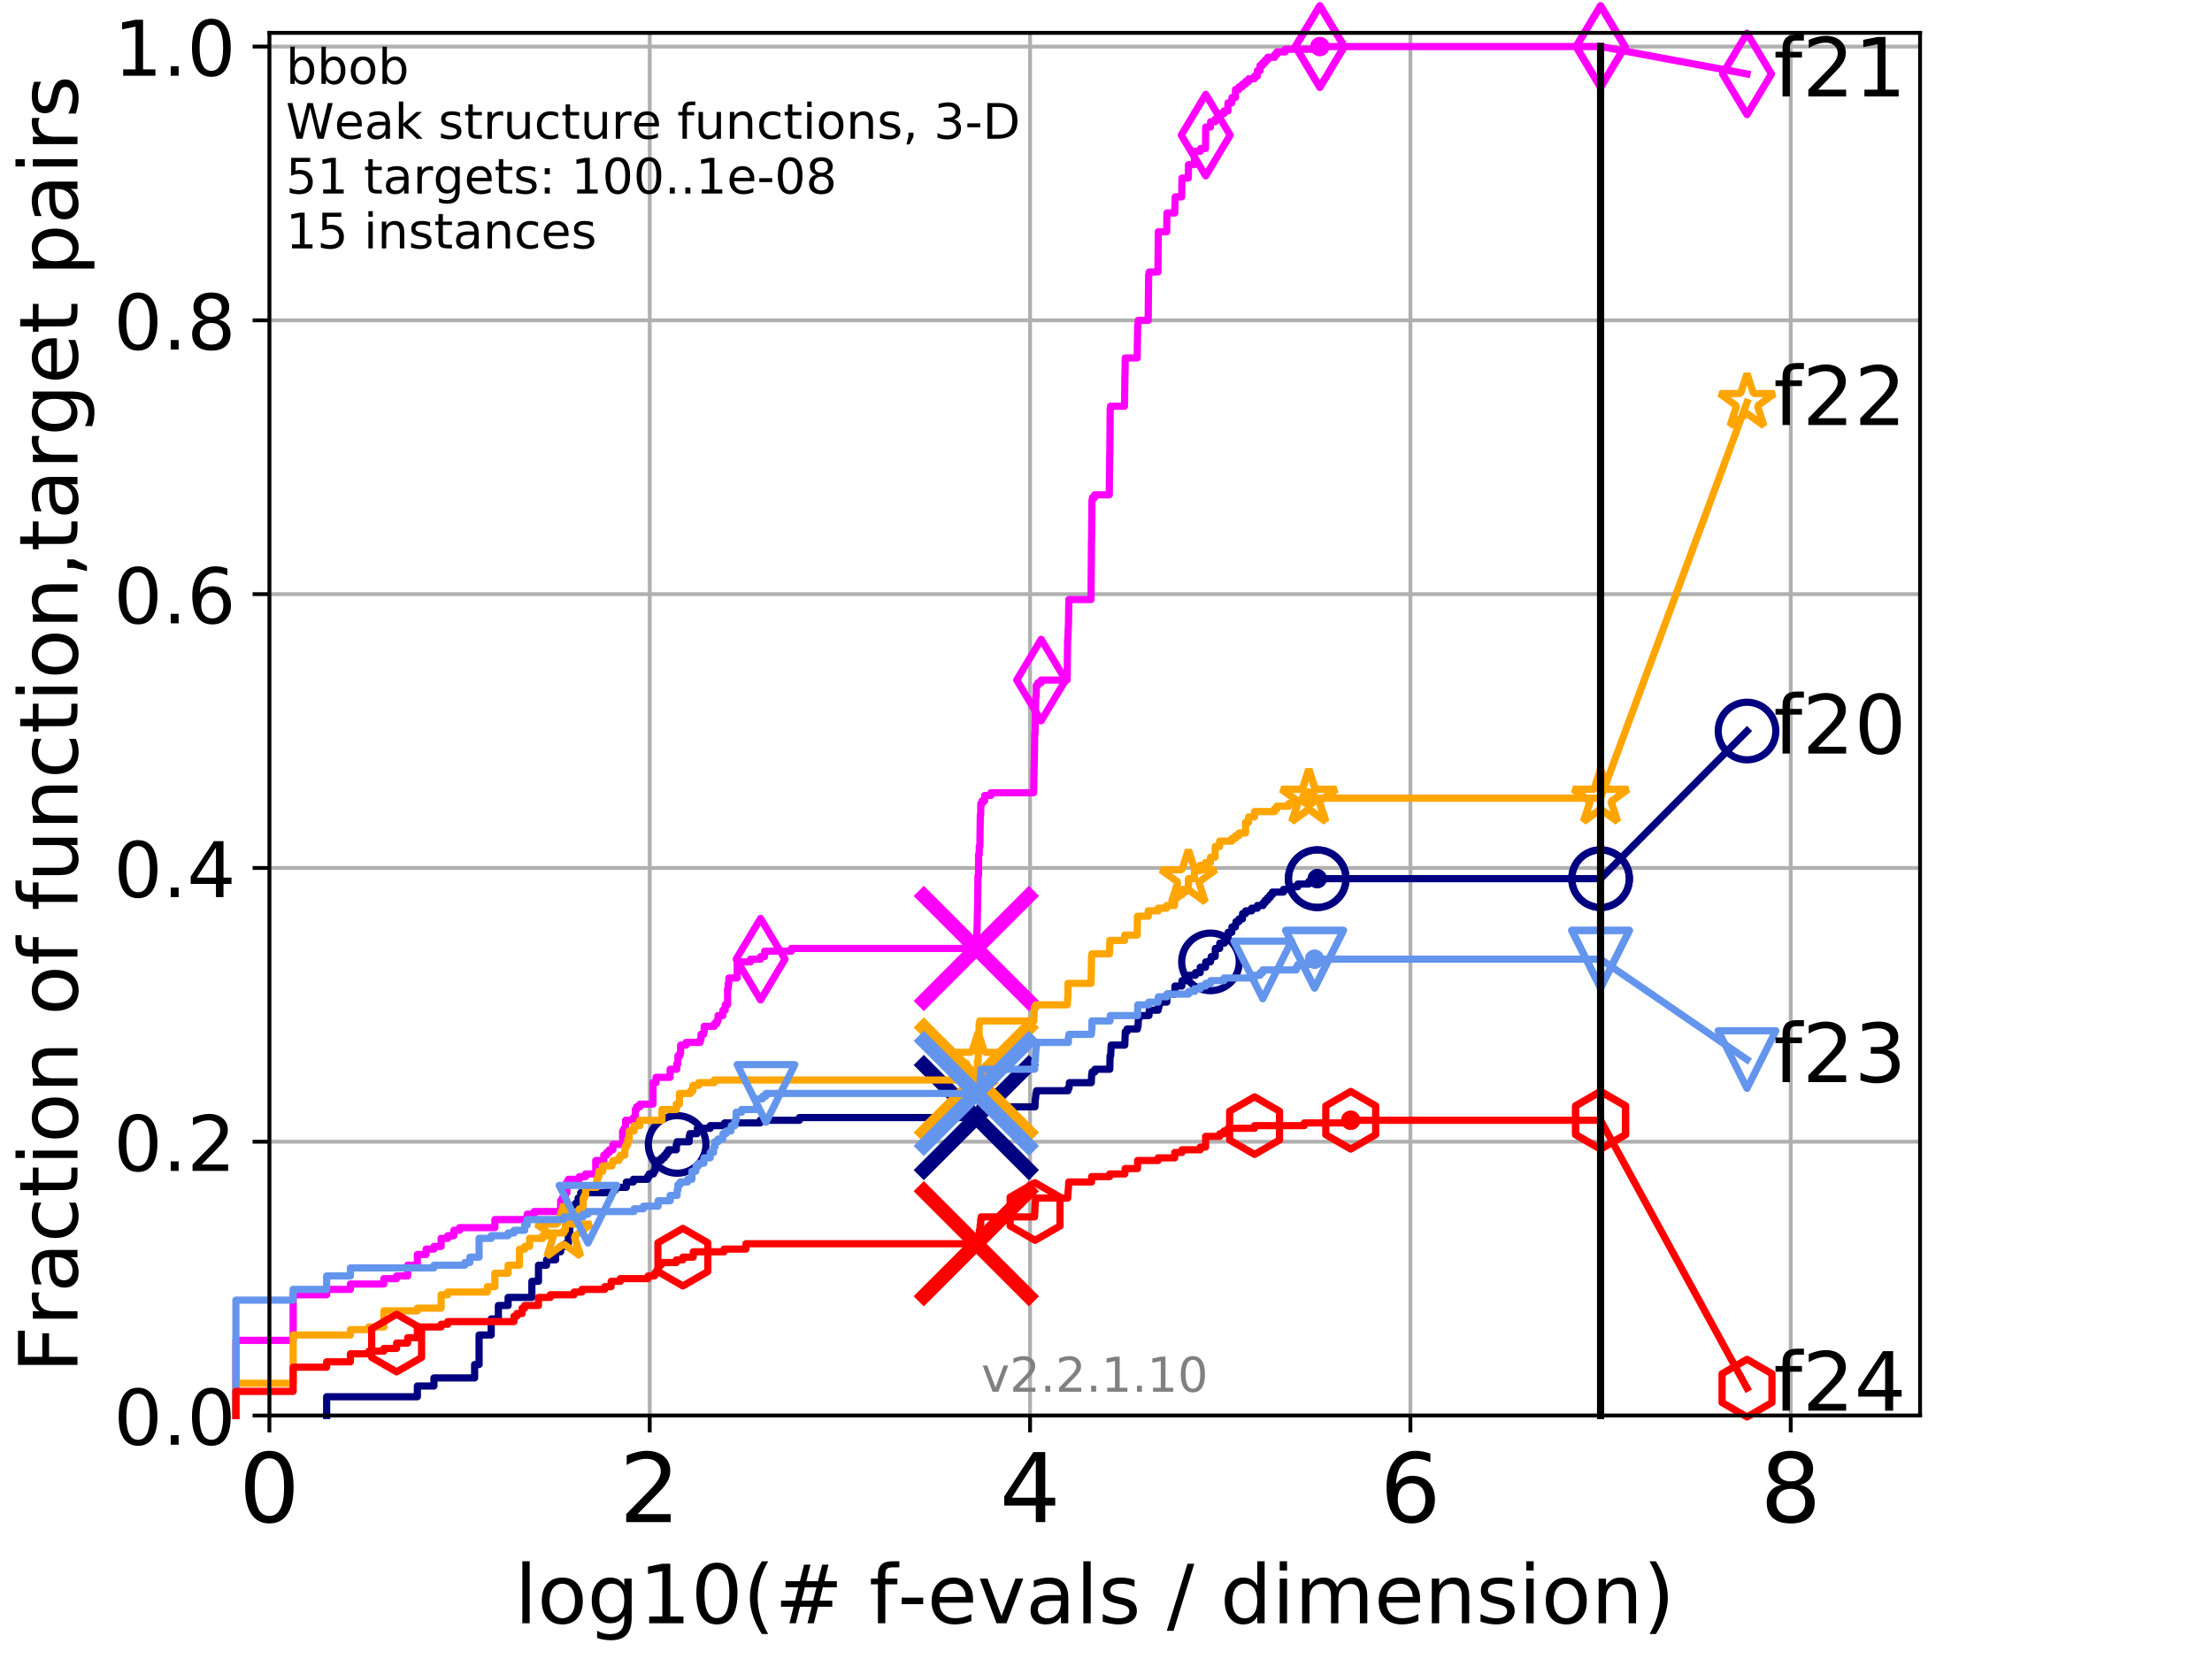 <?xml version="1.0" encoding="utf-8" standalone="no"?>
<!DOCTYPE svg PUBLIC "-//W3C//DTD SVG 1.1//EN"
  "http://www.w3.org/Graphics/SVG/1.1/DTD/svg11.dtd">
<!-- Created with matplotlib (http://matplotlib.org/) -->
<svg height="345.6pt" version="1.1" viewBox="0 0 460.8 345.6" width="460.8pt" xmlns="http://www.w3.org/2000/svg" xmlns:xlink="http://www.w3.org/1999/xlink">
 <defs>
  <style type="text/css">
*{stroke-linecap:butt;stroke-linejoin:round;}
  </style>
 </defs>
 <g id="figure_1">
  <g id="patch_1">
   <path d="M 0 345.6 
L 460.8 345.6 
L 460.8 0 
L 0 0 
z
" style="fill:#ffffff;"/>
  </g>
  <g id="axes_1">
   <g id="patch_2">
    <path d="M 56.12 294.88 
L 399.984 294.88 
L 399.984 6.845 
L 56.12 6.845 
z
" style="fill:#ffffff;"/>
   </g>
   <g id="matplotlib.axis_1">
    <g id="xtick_1">
     <g id="line2d_1">
      <path clip-path="url(#pb65c499054)" d="M 56.12 294.88 
L 56.12 6.845 
" style="fill:none;stroke:#b0b0b0;stroke-linecap:square;stroke-width:0.8;"/>
     </g>
     <g id="line2d_2">
      <defs>
       <path d="M 0 0 
L 0 3.5 
" id="mb15d06e0ea" style="stroke:#000000;stroke-width:0.8;"/>
      </defs>
      <g>
       <use style="stroke:#000000;stroke-width:0.8;" x="56.12" xlink:href="#mb15d06e0ea" y="294.88"/>
      </g>
     </g>
     <g id="text_1">
      <!-- 0 -->
      <defs>
       <path d="M 31.781 66.406 
Q 24.172 66.406 20.328 58.906 
Q 16.5 51.422 16.5 36.375 
Q 16.5 21.391 20.328 13.891 
Q 24.172 6.391 31.781 6.391 
Q 39.453 6.391 43.281 13.891 
Q 47.125 21.391 47.125 36.375 
Q 47.125 51.422 43.281 58.906 
Q 39.453 66.406 31.781 66.406 
z
M 31.781 74.219 
Q 44.047 74.219 50.516 64.516 
Q 56.984 54.828 56.984 36.375 
Q 56.984 17.969 50.516 8.266 
Q 44.047 -1.422 31.781 -1.422 
Q 19.531 -1.422 13.062 8.266 
Q 6.594 17.969 6.594 36.375 
Q 6.594 54.828 13.062 64.516 
Q 19.531 74.219 31.781 74.219 
z
" id="DejaVuSans-30"/>
      </defs>
      <g transform="translate(49.758 317.077)scale(0.2 -0.2)">
       <use xlink:href="#DejaVuSans-30"/>
      </g>
     </g>
    </g>
    <g id="xtick_2">
     <g id="line2d_3">
      <path clip-path="url(#pb65c499054)" d="M 135.351 294.88 
L 135.351 6.845 
" style="fill:none;stroke:#b0b0b0;stroke-linecap:square;stroke-width:0.8;"/>
     </g>
     <g id="line2d_4">
      <g>
       <use style="stroke:#000000;stroke-width:0.8;" x="135.351" xlink:href="#mb15d06e0ea" y="294.88"/>
      </g>
     </g>
     <g id="text_2">
      <!-- 2 -->
      <defs>
       <path d="M 19.188 8.297 
L 53.609 8.297 
L 53.609 0 
L 7.328 0 
L 7.328 8.297 
Q 12.938 14.109 22.625 23.891 
Q 32.328 33.688 34.812 36.531 
Q 39.547 41.844 41.422 45.531 
Q 43.312 49.219 43.312 52.781 
Q 43.312 58.594 39.234 62.25 
Q 35.156 65.922 28.609 65.922 
Q 23.969 65.922 18.812 64.312 
Q 13.672 62.703 7.812 59.422 
L 7.812 69.391 
Q 13.766 71.781 18.938 73 
Q 24.125 74.219 28.422 74.219 
Q 39.75 74.219 46.484 68.547 
Q 53.219 62.891 53.219 53.422 
Q 53.219 48.922 51.531 44.891 
Q 49.859 40.875 45.406 35.406 
Q 44.188 33.984 37.641 27.219 
Q 31.109 20.453 19.188 8.297 
z
" id="DejaVuSans-32"/>
      </defs>
      <g transform="translate(128.989 317.077)scale(0.2 -0.2)">
       <use xlink:href="#DejaVuSans-32"/>
      </g>
     </g>
    </g>
    <g id="xtick_3">
     <g id="line2d_5">
      <path clip-path="url(#pb65c499054)" d="M 214.583 294.88 
L 214.583 6.845 
" style="fill:none;stroke:#b0b0b0;stroke-linecap:square;stroke-width:0.8;"/>
     </g>
     <g id="line2d_6">
      <g>
       <use style="stroke:#000000;stroke-width:0.8;" x="214.583" xlink:href="#mb15d06e0ea" y="294.88"/>
      </g>
     </g>
     <g id="text_3">
      <!-- 4 -->
      <defs>
       <path d="M 37.797 64.312 
L 12.891 25.391 
L 37.797 25.391 
z
M 35.203 72.906 
L 47.609 72.906 
L 47.609 25.391 
L 58.016 25.391 
L 58.016 17.188 
L 47.609 17.188 
L 47.609 0 
L 37.797 0 
L 37.797 17.188 
L 4.891 17.188 
L 4.891 26.703 
z
" id="DejaVuSans-34"/>
      </defs>
      <g transform="translate(208.22 317.077)scale(0.2 -0.2)">
       <use xlink:href="#DejaVuSans-34"/>
      </g>
     </g>
    </g>
    <g id="xtick_4">
     <g id="line2d_7">
      <path clip-path="url(#pb65c499054)" d="M 293.814 294.88 
L 293.814 6.845 
" style="fill:none;stroke:#b0b0b0;stroke-linecap:square;stroke-width:0.8;"/>
     </g>
     <g id="line2d_8">
      <g>
       <use style="stroke:#000000;stroke-width:0.8;" x="293.814" xlink:href="#mb15d06e0ea" y="294.88"/>
      </g>
     </g>
     <g id="text_4">
      <!-- 6 -->
      <defs>
       <path d="M 33.016 40.375 
Q 26.375 40.375 22.484 35.828 
Q 18.609 31.297 18.609 23.391 
Q 18.609 15.531 22.484 10.953 
Q 26.375 6.391 33.016 6.391 
Q 39.656 6.391 43.531 10.953 
Q 47.406 15.531 47.406 23.391 
Q 47.406 31.297 43.531 35.828 
Q 39.656 40.375 33.016 40.375 
z
M 52.594 71.297 
L 52.594 62.312 
Q 48.875 64.062 45.094 64.984 
Q 41.312 65.922 37.594 65.922 
Q 27.828 65.922 22.672 59.328 
Q 17.531 52.734 16.797 39.406 
Q 19.672 43.656 24.016 45.922 
Q 28.375 48.188 33.594 48.188 
Q 44.578 48.188 50.953 41.516 
Q 57.328 34.859 57.328 23.391 
Q 57.328 12.156 50.688 5.359 
Q 44.047 -1.422 33.016 -1.422 
Q 20.359 -1.422 13.672 8.266 
Q 6.984 17.969 6.984 36.375 
Q 6.984 53.656 15.188 63.938 
Q 23.391 74.219 37.203 74.219 
Q 40.922 74.219 44.703 73.484 
Q 48.484 72.75 52.594 71.297 
z
" id="DejaVuSans-36"/>
      </defs>
      <g transform="translate(287.452 317.077)scale(0.2 -0.2)">
       <use xlink:href="#DejaVuSans-36"/>
      </g>
     </g>
    </g>
    <g id="xtick_5">
     <g id="line2d_9">
      <path clip-path="url(#pb65c499054)" d="M 373.045 294.88 
L 373.045 6.845 
" style="fill:none;stroke:#b0b0b0;stroke-linecap:square;stroke-width:0.8;"/>
     </g>
     <g id="line2d_10">
      <g>
       <use style="stroke:#000000;stroke-width:0.8;" x="373.045" xlink:href="#mb15d06e0ea" y="294.88"/>
      </g>
     </g>
     <g id="text_5">
      <!-- 8 -->
      <defs>
       <path d="M 31.781 34.625 
Q 24.75 34.625 20.719 30.859 
Q 16.703 27.094 16.703 20.516 
Q 16.703 13.922 20.719 10.156 
Q 24.75 6.391 31.781 6.391 
Q 38.812 6.391 42.859 10.172 
Q 46.922 13.969 46.922 20.516 
Q 46.922 27.094 42.891 30.859 
Q 38.875 34.625 31.781 34.625 
z
M 21.922 38.812 
Q 15.578 40.375 12.031 44.719 
Q 8.5 49.078 8.5 55.328 
Q 8.5 64.062 14.719 69.141 
Q 20.953 74.219 31.781 74.219 
Q 42.672 74.219 48.875 69.141 
Q 55.078 64.062 55.078 55.328 
Q 55.078 49.078 51.531 44.719 
Q 48 40.375 41.703 38.812 
Q 48.828 37.156 52.797 32.312 
Q 56.781 27.484 56.781 20.516 
Q 56.781 9.906 50.312 4.234 
Q 43.844 -1.422 31.781 -1.422 
Q 19.734 -1.422 13.25 4.234 
Q 6.781 9.906 6.781 20.516 
Q 6.781 27.484 10.781 32.312 
Q 14.797 37.156 21.922 38.812 
z
M 18.312 54.391 
Q 18.312 48.734 21.844 45.562 
Q 25.391 42.391 31.781 42.391 
Q 38.141 42.391 41.719 45.562 
Q 45.312 48.734 45.312 54.391 
Q 45.312 60.062 41.719 63.234 
Q 38.141 66.406 31.781 66.406 
Q 25.391 66.406 21.844 63.234 
Q 18.312 60.062 18.312 54.391 
z
" id="DejaVuSans-38"/>
      </defs>
      <g transform="translate(366.683 317.077)scale(0.2 -0.2)">
       <use xlink:href="#DejaVuSans-38"/>
      </g>
     </g>
    </g>
    <g id="text_6">
     <!-- log10(# f-evals / dimension) -->
     <defs>
      <path d="M 9.422 75.984 
L 18.406 75.984 
L 18.406 0 
L 9.422 0 
z
" id="DejaVuSans-6c"/>
      <path d="M 30.609 48.391 
Q 23.391 48.391 19.188 42.75 
Q 14.984 37.109 14.984 27.297 
Q 14.984 17.484 19.156 11.844 
Q 23.344 6.203 30.609 6.203 
Q 37.797 6.203 41.984 11.859 
Q 46.188 17.531 46.188 27.297 
Q 46.188 37.016 41.984 42.703 
Q 37.797 48.391 30.609 48.391 
z
M 30.609 56 
Q 42.328 56 49.016 48.375 
Q 55.719 40.766 55.719 27.297 
Q 55.719 13.875 49.016 6.219 
Q 42.328 -1.422 30.609 -1.422 
Q 18.844 -1.422 12.172 6.219 
Q 5.516 13.875 5.516 27.297 
Q 5.516 40.766 12.172 48.375 
Q 18.844 56 30.609 56 
z
" id="DejaVuSans-6f"/>
      <path d="M 45.406 27.984 
Q 45.406 37.75 41.375 43.109 
Q 37.359 48.484 30.078 48.484 
Q 22.859 48.484 18.828 43.109 
Q 14.797 37.75 14.797 27.984 
Q 14.797 18.266 18.828 12.891 
Q 22.859 7.516 30.078 7.516 
Q 37.359 7.516 41.375 12.891 
Q 45.406 18.266 45.406 27.984 
z
M 54.391 6.781 
Q 54.391 -7.172 48.188 -13.984 
Q 42 -20.797 29.203 -20.797 
Q 24.469 -20.797 20.266 -20.094 
Q 16.062 -19.391 12.109 -17.922 
L 12.109 -9.188 
Q 16.062 -11.328 19.922 -12.344 
Q 23.781 -13.375 27.781 -13.375 
Q 36.625 -13.375 41.016 -8.766 
Q 45.406 -4.156 45.406 5.172 
L 45.406 9.625 
Q 42.625 4.781 38.281 2.391 
Q 33.938 0 27.875 0 
Q 17.828 0 11.672 7.656 
Q 5.516 15.328 5.516 27.984 
Q 5.516 40.672 11.672 48.328 
Q 17.828 56 27.875 56 
Q 33.938 56 38.281 53.609 
Q 42.625 51.219 45.406 46.391 
L 45.406 54.688 
L 54.391 54.688 
z
" id="DejaVuSans-67"/>
      <path d="M 12.406 8.297 
L 28.516 8.297 
L 28.516 63.922 
L 10.984 60.406 
L 10.984 69.391 
L 28.422 72.906 
L 38.281 72.906 
L 38.281 8.297 
L 54.391 8.297 
L 54.391 0 
L 12.406 0 
z
" id="DejaVuSans-31"/>
      <path d="M 31 75.875 
Q 24.469 64.656 21.281 53.656 
Q 18.109 42.672 18.109 31.391 
Q 18.109 20.125 21.312 9.062 
Q 24.516 -2 31 -13.188 
L 23.188 -13.188 
Q 15.875 -1.703 12.234 9.375 
Q 8.594 20.453 8.594 31.391 
Q 8.594 42.281 12.203 53.312 
Q 15.828 64.359 23.188 75.875 
z
" id="DejaVuSans-28"/>
      <path d="M 51.125 44 
L 36.922 44 
L 32.812 27.688 
L 47.125 27.688 
z
M 43.797 71.781 
L 38.719 51.516 
L 52.984 51.516 
L 58.109 71.781 
L 65.922 71.781 
L 60.891 51.516 
L 76.125 51.516 
L 76.125 44 
L 58.984 44 
L 54.984 27.688 
L 70.516 27.688 
L 70.516 20.219 
L 53.078 20.219 
L 48 0 
L 40.188 0 
L 45.219 20.219 
L 30.906 20.219 
L 25.875 0 
L 18.016 0 
L 23.094 20.219 
L 7.719 20.219 
L 7.719 27.688 
L 24.906 27.688 
L 29 44 
L 13.281 44 
L 13.281 51.516 
L 30.906 51.516 
L 35.891 71.781 
z
" id="DejaVuSans-23"/>
      <path id="DejaVuSans-20"/>
      <path d="M 37.109 75.984 
L 37.109 68.5 
L 28.516 68.5 
Q 23.688 68.5 21.797 66.547 
Q 19.922 64.594 19.922 59.516 
L 19.922 54.688 
L 34.719 54.688 
L 34.719 47.703 
L 19.922 47.703 
L 19.922 0 
L 10.891 0 
L 10.891 47.703 
L 2.297 47.703 
L 2.297 54.688 
L 10.891 54.688 
L 10.891 58.5 
Q 10.891 67.625 15.141 71.797 
Q 19.391 75.984 28.609 75.984 
z
" id="DejaVuSans-66"/>
      <path d="M 4.891 31.391 
L 31.203 31.391 
L 31.203 23.391 
L 4.891 23.391 
z
" id="DejaVuSans-2d"/>
      <path d="M 56.203 29.594 
L 56.203 25.203 
L 14.891 25.203 
Q 15.484 15.922 20.484 11.062 
Q 25.484 6.203 34.422 6.203 
Q 39.594 6.203 44.453 7.469 
Q 49.312 8.734 54.109 11.281 
L 54.109 2.781 
Q 49.266 0.734 44.188 -0.344 
Q 39.109 -1.422 33.891 -1.422 
Q 20.797 -1.422 13.156 6.188 
Q 5.516 13.812 5.516 26.812 
Q 5.516 40.234 12.766 48.109 
Q 20.016 56 32.328 56 
Q 43.359 56 49.781 48.891 
Q 56.203 41.797 56.203 29.594 
z
M 47.219 32.234 
Q 47.125 39.594 43.094 43.984 
Q 39.062 48.391 32.422 48.391 
Q 24.906 48.391 20.391 44.141 
Q 15.875 39.891 15.188 32.172 
z
" id="DejaVuSans-65"/>
      <path d="M 2.984 54.688 
L 12.5 54.688 
L 29.594 8.797 
L 46.688 54.688 
L 56.203 54.688 
L 35.688 0 
L 23.484 0 
z
" id="DejaVuSans-76"/>
      <path d="M 34.281 27.484 
Q 23.391 27.484 19.188 25 
Q 14.984 22.516 14.984 16.5 
Q 14.984 11.719 18.141 8.906 
Q 21.297 6.109 26.703 6.109 
Q 34.188 6.109 38.703 11.406 
Q 43.219 16.703 43.219 25.484 
L 43.219 27.484 
z
M 52.203 31.203 
L 52.203 0 
L 43.219 0 
L 43.219 8.297 
Q 40.141 3.328 35.547 0.953 
Q 30.953 -1.422 24.312 -1.422 
Q 15.922 -1.422 10.953 3.297 
Q 6 8.016 6 15.922 
Q 6 25.141 12.172 29.828 
Q 18.359 34.516 30.609 34.516 
L 43.219 34.516 
L 43.219 35.406 
Q 43.219 41.609 39.141 45 
Q 35.062 48.391 27.688 48.391 
Q 23 48.391 18.547 47.266 
Q 14.109 46.141 10.016 43.891 
L 10.016 52.203 
Q 14.938 54.109 19.578 55.047 
Q 24.219 56 28.609 56 
Q 40.484 56 46.344 49.844 
Q 52.203 43.703 52.203 31.203 
z
" id="DejaVuSans-61"/>
      <path d="M 44.281 53.078 
L 44.281 44.578 
Q 40.484 46.531 36.375 47.5 
Q 32.281 48.484 27.875 48.484 
Q 21.188 48.484 17.844 46.438 
Q 14.5 44.391 14.5 40.281 
Q 14.5 37.156 16.891 35.375 
Q 19.281 33.594 26.516 31.984 
L 29.594 31.297 
Q 39.156 29.25 43.188 25.516 
Q 47.219 21.781 47.219 15.094 
Q 47.219 7.469 41.188 3.016 
Q 35.156 -1.422 24.609 -1.422 
Q 20.219 -1.422 15.453 -0.562 
Q 10.688 0.297 5.422 2 
L 5.422 11.281 
Q 10.406 8.688 15.234 7.391 
Q 20.062 6.109 24.812 6.109 
Q 31.156 6.109 34.562 8.281 
Q 37.984 10.453 37.984 14.406 
Q 37.984 18.062 35.516 20.016 
Q 33.062 21.969 24.703 23.781 
L 21.578 24.516 
Q 13.234 26.266 9.516 29.906 
Q 5.812 33.547 5.812 39.891 
Q 5.812 47.609 11.281 51.797 
Q 16.75 56 26.812 56 
Q 31.781 56 36.172 55.266 
Q 40.578 54.547 44.281 53.078 
z
" id="DejaVuSans-73"/>
      <path d="M 25.391 72.906 
L 33.688 72.906 
L 8.297 -9.281 
L 0 -9.281 
z
" id="DejaVuSans-2f"/>
      <path d="M 45.406 46.391 
L 45.406 75.984 
L 54.391 75.984 
L 54.391 0 
L 45.406 0 
L 45.406 8.203 
Q 42.578 3.328 38.25 0.953 
Q 33.938 -1.422 27.875 -1.422 
Q 17.969 -1.422 11.734 6.484 
Q 5.516 14.406 5.516 27.297 
Q 5.516 40.188 11.734 48.094 
Q 17.969 56 27.875 56 
Q 33.938 56 38.25 53.625 
Q 42.578 51.266 45.406 46.391 
z
M 14.797 27.297 
Q 14.797 17.391 18.875 11.75 
Q 22.953 6.109 30.078 6.109 
Q 37.203 6.109 41.297 11.75 
Q 45.406 17.391 45.406 27.297 
Q 45.406 37.203 41.297 42.844 
Q 37.203 48.484 30.078 48.484 
Q 22.953 48.484 18.875 42.844 
Q 14.797 37.203 14.797 27.297 
z
" id="DejaVuSans-64"/>
      <path d="M 9.422 54.688 
L 18.406 54.688 
L 18.406 0 
L 9.422 0 
z
M 9.422 75.984 
L 18.406 75.984 
L 18.406 64.594 
L 9.422 64.594 
z
" id="DejaVuSans-69"/>
      <path d="M 52 44.188 
Q 55.375 50.25 60.062 53.125 
Q 64.75 56 71.094 56 
Q 79.641 56 84.281 50.016 
Q 88.922 44.047 88.922 33.016 
L 88.922 0 
L 79.891 0 
L 79.891 32.719 
Q 79.891 40.578 77.094 44.375 
Q 74.312 48.188 68.609 48.188 
Q 61.625 48.188 57.562 43.547 
Q 53.516 38.922 53.516 30.906 
L 53.516 0 
L 44.484 0 
L 44.484 32.719 
Q 44.484 40.625 41.703 44.406 
Q 38.922 48.188 33.109 48.188 
Q 26.219 48.188 22.156 43.531 
Q 18.109 38.875 18.109 30.906 
L 18.109 0 
L 9.078 0 
L 9.078 54.688 
L 18.109 54.688 
L 18.109 46.188 
Q 21.188 51.219 25.484 53.609 
Q 29.781 56 35.688 56 
Q 41.656 56 45.828 52.969 
Q 50 49.953 52 44.188 
z
" id="DejaVuSans-6d"/>
      <path d="M 54.891 33.016 
L 54.891 0 
L 45.906 0 
L 45.906 32.719 
Q 45.906 40.484 42.875 44.328 
Q 39.844 48.188 33.797 48.188 
Q 26.516 48.188 22.312 43.547 
Q 18.109 38.922 18.109 30.906 
L 18.109 0 
L 9.078 0 
L 9.078 54.688 
L 18.109 54.688 
L 18.109 46.188 
Q 21.344 51.125 25.703 53.562 
Q 30.078 56 35.797 56 
Q 45.219 56 50.047 50.172 
Q 54.891 44.344 54.891 33.016 
z
" id="DejaVuSans-6e"/>
      <path d="M 8.016 75.875 
L 15.828 75.875 
Q 23.141 64.359 26.781 53.312 
Q 30.422 42.281 30.422 31.391 
Q 30.422 20.453 26.781 9.375 
Q 23.141 -1.703 15.828 -13.188 
L 8.016 -13.188 
Q 14.5 -2 17.703 9.062 
Q 20.906 20.125 20.906 31.391 
Q 20.906 42.672 17.703 53.656 
Q 14.5 64.656 8.016 75.875 
z
" id="DejaVuSans-29"/>
     </defs>
     <g transform="translate(107.211 338.154)scale(0.17 -0.17)">
      <use xlink:href="#DejaVuSans-6c"/>
      <use x="27.783" xlink:href="#DejaVuSans-6f"/>
      <use x="88.965" xlink:href="#DejaVuSans-67"/>
      <use x="152.441" xlink:href="#DejaVuSans-31"/>
      <use x="216.064" xlink:href="#DejaVuSans-30"/>
      <use x="279.688" xlink:href="#DejaVuSans-28"/>
      <use x="318.701" xlink:href="#DejaVuSans-23"/>
      <use x="402.49" xlink:href="#DejaVuSans-20"/>
      <use x="434.277" xlink:href="#DejaVuSans-66"/>
      <use x="469.404" xlink:href="#DejaVuSans-2d"/>
      <use x="505.488" xlink:href="#DejaVuSans-65"/>
      <use x="567.012" xlink:href="#DejaVuSans-76"/>
      <use x="626.191" xlink:href="#DejaVuSans-61"/>
      <use x="687.471" xlink:href="#DejaVuSans-6c"/>
      <use x="715.254" xlink:href="#DejaVuSans-73"/>
      <use x="767.354" xlink:href="#DejaVuSans-20"/>
      <use x="799.141" xlink:href="#DejaVuSans-2f"/>
      <use x="832.832" xlink:href="#DejaVuSans-20"/>
      <use x="864.619" xlink:href="#DejaVuSans-64"/>
      <use x="928.096" xlink:href="#DejaVuSans-69"/>
      <use x="955.879" xlink:href="#DejaVuSans-6d"/>
      <use x="1053.291" xlink:href="#DejaVuSans-65"/>
      <use x="1114.814" xlink:href="#DejaVuSans-6e"/>
      <use x="1178.193" xlink:href="#DejaVuSans-73"/>
      <use x="1230.293" xlink:href="#DejaVuSans-69"/>
      <use x="1258.076" xlink:href="#DejaVuSans-6f"/>
      <use x="1319.258" xlink:href="#DejaVuSans-6e"/>
      <use x="1382.637" xlink:href="#DejaVuSans-29"/>
     </g>
    </g>
   </g>
   <g id="matplotlib.axis_2">
    <g id="ytick_1">
     <g id="line2d_11">
      <path clip-path="url(#pb65c499054)" d="M 56.12 294.88 
L 399.984 294.88 
" style="fill:none;stroke:#b0b0b0;stroke-linecap:square;stroke-width:0.8;"/>
     </g>
     <g id="line2d_12">
      <defs>
       <path d="M 0 0 
L -3.5 0 
" id="mfee27ace1f" style="stroke:#000000;stroke-width:0.8;"/>
      </defs>
      <g>
       <use style="stroke:#000000;stroke-width:0.8;" x="56.12" xlink:href="#mfee27ace1f" y="294.88"/>
      </g>
     </g>
     <g id="text_7">
      <!-- 0.0 -->
      <defs>
       <path d="M 10.688 12.406 
L 21 12.406 
L 21 0 
L 10.688 0 
z
" id="DejaVuSans-2e"/>
      </defs>
      <g transform="translate(23.675 300.959)scale(0.16 -0.16)">
       <use xlink:href="#DejaVuSans-30"/>
       <use x="63.623" xlink:href="#DejaVuSans-2e"/>
       <use x="95.41" xlink:href="#DejaVuSans-30"/>
      </g>
     </g>
    </g>
    <g id="ytick_2">
     <g id="line2d_13">
      <path clip-path="url(#pb65c499054)" d="M 56.12 237.843 
L 399.984 237.843 
" style="fill:none;stroke:#b0b0b0;stroke-linecap:square;stroke-width:0.8;"/>
     </g>
     <g id="line2d_14">
      <g>
       <use style="stroke:#000000;stroke-width:0.8;" x="56.12" xlink:href="#mfee27ace1f" y="237.843"/>
      </g>
     </g>
     <g id="text_8">
      <!-- 0.2 -->
      <g transform="translate(23.675 243.922)scale(0.16 -0.16)">
       <use xlink:href="#DejaVuSans-30"/>
       <use x="63.623" xlink:href="#DejaVuSans-2e"/>
       <use x="95.41" xlink:href="#DejaVuSans-32"/>
      </g>
     </g>
    </g>
    <g id="ytick_3">
     <g id="line2d_15">
      <path clip-path="url(#pb65c499054)" d="M 56.12 180.807 
L 399.984 180.807 
" style="fill:none;stroke:#b0b0b0;stroke-linecap:square;stroke-width:0.8;"/>
     </g>
     <g id="line2d_16">
      <g>
       <use style="stroke:#000000;stroke-width:0.8;" x="56.12" xlink:href="#mfee27ace1f" y="180.807"/>
      </g>
     </g>
     <g id="text_9">
      <!-- 0.4 -->
      <g transform="translate(23.675 186.886)scale(0.16 -0.16)">
       <use xlink:href="#DejaVuSans-30"/>
       <use x="63.623" xlink:href="#DejaVuSans-2e"/>
       <use x="95.41" xlink:href="#DejaVuSans-34"/>
      </g>
     </g>
    </g>
    <g id="ytick_4">
     <g id="line2d_17">
      <path clip-path="url(#pb65c499054)" d="M 56.12 123.77 
L 399.984 123.77 
" style="fill:none;stroke:#b0b0b0;stroke-linecap:square;stroke-width:0.8;"/>
     </g>
     <g id="line2d_18">
      <g>
       <use style="stroke:#000000;stroke-width:0.8;" x="56.12" xlink:href="#mfee27ace1f" y="123.77"/>
      </g>
     </g>
     <g id="text_10">
      <!-- 0.6 -->
      <g transform="translate(23.675 129.849)scale(0.16 -0.16)">
       <use xlink:href="#DejaVuSans-30"/>
       <use x="63.623" xlink:href="#DejaVuSans-2e"/>
       <use x="95.41" xlink:href="#DejaVuSans-36"/>
      </g>
     </g>
    </g>
    <g id="ytick_5">
     <g id="line2d_19">
      <path clip-path="url(#pb65c499054)" d="M 56.12 66.734 
L 399.984 66.734 
" style="fill:none;stroke:#b0b0b0;stroke-linecap:square;stroke-width:0.8;"/>
     </g>
     <g id="line2d_20">
      <g>
       <use style="stroke:#000000;stroke-width:0.8;" x="56.12" xlink:href="#mfee27ace1f" y="66.734"/>
      </g>
     </g>
     <g id="text_11">
      <!-- 0.8 -->
      <g transform="translate(23.675 72.812)scale(0.16 -0.16)">
       <use xlink:href="#DejaVuSans-30"/>
       <use x="63.623" xlink:href="#DejaVuSans-2e"/>
       <use x="95.41" xlink:href="#DejaVuSans-38"/>
      </g>
     </g>
    </g>
    <g id="ytick_6">
     <g id="line2d_21">
      <path clip-path="url(#pb65c499054)" d="M 56.12 9.697 
L 399.984 9.697 
" style="fill:none;stroke:#b0b0b0;stroke-linecap:square;stroke-width:0.8;"/>
     </g>
     <g id="line2d_22">
      <g>
       <use style="stroke:#000000;stroke-width:0.8;" x="56.12" xlink:href="#mfee27ace1f" y="9.697"/>
      </g>
     </g>
     <g id="text_12">
      <!-- 1.0 -->
      <g transform="translate(23.675 15.776)scale(0.16 -0.16)">
       <use xlink:href="#DejaVuSans-31"/>
       <use x="63.623" xlink:href="#DejaVuSans-2e"/>
       <use x="95.41" xlink:href="#DejaVuSans-30"/>
      </g>
     </g>
    </g>
    <g id="text_13">
     <!-- Fraction of function,target pairs -->
     <defs>
      <path d="M 9.812 72.906 
L 51.703 72.906 
L 51.703 64.594 
L 19.672 64.594 
L 19.672 43.109 
L 48.578 43.109 
L 48.578 34.812 
L 19.672 34.812 
L 19.672 0 
L 9.812 0 
z
" id="DejaVuSans-46"/>
      <path d="M 41.109 46.297 
Q 39.594 47.172 37.812 47.578 
Q 36.031 48 33.891 48 
Q 26.266 48 22.188 43.047 
Q 18.109 38.094 18.109 28.812 
L 18.109 0 
L 9.078 0 
L 9.078 54.688 
L 18.109 54.688 
L 18.109 46.188 
Q 20.953 51.172 25.484 53.578 
Q 30.031 56 36.531 56 
Q 37.453 56 38.578 55.875 
Q 39.703 55.766 41.062 55.516 
z
" id="DejaVuSans-72"/>
      <path d="M 48.781 52.594 
L 48.781 44.188 
Q 44.969 46.297 41.141 47.344 
Q 37.312 48.391 33.406 48.391 
Q 24.656 48.391 19.812 42.844 
Q 14.984 37.312 14.984 27.297 
Q 14.984 17.281 19.812 11.734 
Q 24.656 6.203 33.406 6.203 
Q 37.312 6.203 41.141 7.25 
Q 44.969 8.297 48.781 10.406 
L 48.781 2.094 
Q 45.016 0.344 40.984 -0.531 
Q 36.969 -1.422 32.422 -1.422 
Q 20.062 -1.422 12.781 6.344 
Q 5.516 14.109 5.516 27.297 
Q 5.516 40.672 12.859 48.328 
Q 20.219 56 33.016 56 
Q 37.156 56 41.109 55.141 
Q 45.062 54.297 48.781 52.594 
z
" id="DejaVuSans-63"/>
      <path d="M 18.312 70.219 
L 18.312 54.688 
L 36.812 54.688 
L 36.812 47.703 
L 18.312 47.703 
L 18.312 18.016 
Q 18.312 11.328 20.141 9.422 
Q 21.969 7.516 27.594 7.516 
L 36.812 7.516 
L 36.812 0 
L 27.594 0 
Q 17.188 0 13.234 3.875 
Q 9.281 7.766 9.281 18.016 
L 9.281 47.703 
L 2.688 47.703 
L 2.688 54.688 
L 9.281 54.688 
L 9.281 70.219 
z
" id="DejaVuSans-74"/>
      <path d="M 8.5 21.578 
L 8.5 54.688 
L 17.484 54.688 
L 17.484 21.922 
Q 17.484 14.156 20.5 10.266 
Q 23.531 6.391 29.594 6.391 
Q 36.859 6.391 41.078 11.031 
Q 45.312 15.672 45.312 23.688 
L 45.312 54.688 
L 54.297 54.688 
L 54.297 0 
L 45.312 0 
L 45.312 8.406 
Q 42.047 3.422 37.719 1 
Q 33.406 -1.422 27.688 -1.422 
Q 18.266 -1.422 13.375 4.438 
Q 8.5 10.297 8.5 21.578 
z
M 31.109 56 
z
" id="DejaVuSans-75"/>
      <path d="M 11.719 12.406 
L 22.016 12.406 
L 22.016 4 
L 14.016 -11.625 
L 7.719 -11.625 
L 11.719 4 
z
" id="DejaVuSans-2c"/>
      <path d="M 18.109 8.203 
L 18.109 -20.797 
L 9.078 -20.797 
L 9.078 54.688 
L 18.109 54.688 
L 18.109 46.391 
Q 20.953 51.266 25.266 53.625 
Q 29.594 56 35.594 56 
Q 45.562 56 51.781 48.094 
Q 58.016 40.188 58.016 27.297 
Q 58.016 14.406 51.781 6.484 
Q 45.562 -1.422 35.594 -1.422 
Q 29.594 -1.422 25.266 0.953 
Q 20.953 3.328 18.109 8.203 
z
M 48.688 27.297 
Q 48.688 37.203 44.609 42.844 
Q 40.531 48.484 33.406 48.484 
Q 26.266 48.484 22.188 42.844 
Q 18.109 37.203 18.109 27.297 
Q 18.109 17.391 22.188 11.75 
Q 26.266 6.109 33.406 6.109 
Q 40.531 6.109 44.609 11.75 
Q 48.688 17.391 48.688 27.297 
z
" id="DejaVuSans-70"/>
     </defs>
     <g transform="translate(16.14 286.002)rotate(-90)scale(0.17 -0.17)">
      <use xlink:href="#DejaVuSans-46"/>
      <use x="57.41" xlink:href="#DejaVuSans-72"/>
      <use x="98.523" xlink:href="#DejaVuSans-61"/>
      <use x="159.803" xlink:href="#DejaVuSans-63"/>
      <use x="214.783" xlink:href="#DejaVuSans-74"/>
      <use x="253.992" xlink:href="#DejaVuSans-69"/>
      <use x="281.775" xlink:href="#DejaVuSans-6f"/>
      <use x="342.957" xlink:href="#DejaVuSans-6e"/>
      <use x="406.336" xlink:href="#DejaVuSans-20"/>
      <use x="438.123" xlink:href="#DejaVuSans-6f"/>
      <use x="499.305" xlink:href="#DejaVuSans-66"/>
      <use x="534.51" xlink:href="#DejaVuSans-20"/>
      <use x="566.297" xlink:href="#DejaVuSans-66"/>
      <use x="601.502" xlink:href="#DejaVuSans-75"/>
      <use x="664.881" xlink:href="#DejaVuSans-6e"/>
      <use x="728.26" xlink:href="#DejaVuSans-63"/>
      <use x="783.24" xlink:href="#DejaVuSans-74"/>
      <use x="822.449" xlink:href="#DejaVuSans-69"/>
      <use x="850.232" xlink:href="#DejaVuSans-6f"/>
      <use x="911.414" xlink:href="#DejaVuSans-6e"/>
      <use x="974.793" xlink:href="#DejaVuSans-2c"/>
      <use x="1006.58" xlink:href="#DejaVuSans-74"/>
      <use x="1045.789" xlink:href="#DejaVuSans-61"/>
      <use x="1107.068" xlink:href="#DejaVuSans-72"/>
      <use x="1148.166" xlink:href="#DejaVuSans-67"/>
      <use x="1211.643" xlink:href="#DejaVuSans-65"/>
      <use x="1273.166" xlink:href="#DejaVuSans-74"/>
      <use x="1312.375" xlink:href="#DejaVuSans-20"/>
      <use x="1344.162" xlink:href="#DejaVuSans-70"/>
      <use x="1407.639" xlink:href="#DejaVuSans-61"/>
      <use x="1468.918" xlink:href="#DejaVuSans-69"/>
      <use x="1496.701" xlink:href="#DejaVuSans-72"/>
      <use x="1537.814" xlink:href="#DejaVuSans-73"/>
     </g>
    </g>
   </g>
   <g id="line2d_23">
    <defs>
     <path d="M 0 1.5 
C 0.398 1.5 0.779 1.342 1.061 1.061 
C 1.342 0.779 1.5 0.398 1.5 0 
C 1.5 -0.398 1.342 -0.779 1.061 -1.061 
C 0.779 -1.342 0.398 -1.5 0 -1.5 
C -0.398 -1.5 -0.779 -1.342 -1.061 -1.061 
C -1.342 -0.779 -1.5 -0.398 -1.5 0 
C -1.5 0.398 -1.342 0.779 -1.061 1.061 
C -0.779 1.342 -0.398 1.5 0 1.5 
z
" id="ma1e5edb10c" style="stroke:#000080;"/>
    </defs>
    <g>
     <use style="fill:#000080;stroke:#000080;" x="274.403" xlink:href="#ma1e5edb10c" y="183.044"/>
     <use style="fill:#000080;stroke:#000080;" x="274.403" xlink:href="#ma1e5edb10c" y="183.044"/>
    </g>
   </g>
   <g id="line2d_24">
    <path d="M 68.046 294.88 
L 68.046 290.966 
L 86.947 290.966 
L 86.947 288.729 
L 90.399 288.729 
L 90.399 287.051 
L 98.872 287.051 
L 98.872 284.256 
L 99.803 284.256 
L 99.803 278.105 
L 102.325 278.105 
L 102.325 274.749 
L 103.822 274.749 
L 103.822 271.954 
L 105.848 271.954 
L 105.848 270.276 
L 110.798 270.276 
L 110.798 266.921 
L 112.175 266.921 
L 112.175 263.566 
L 113.855 263.566 
L 113.855 262.447 
L 115.748 262.447 
L 115.748 260.77 
L 116.791 260.77 
L 116.791 259.652 
L 117.774 259.652 
L 117.774 259.092 
L 118.4 259.092 
L 118.4 257.415 
L 118.704 257.415 
L 118.704 254.06 
L 119.298 254.06 
L 119.298 253.501 
L 119.871 253.501 
L 119.871 250.705 
L 120.426 250.705 
L 120.426 249.586 
L 120.964 249.586 
L 120.964 248.468 
L 126.563 248.468 
L 126.563 247.909 
L 128.202 247.909 
L 128.202 247.35 
L 130.478 247.35 
L 130.478 246.231 
L 131.937 246.231 
L 131.937 245.672 
L 134.886 245.672 
L 134.886 245.113 
L 135.236 245.113 
L 135.236 244.554 
L 136.136 244.554 
L 136.136 243.994 
L 136.462 243.994 
L 136.462 241.758 
L 137.806 241.758 
L 137.806 241.199 
L 138.392 241.199 
L 138.392 240.639 
L 138.866 240.639 
L 138.866 240.08 
L 139.236 240.08 
L 139.236 239.521 
L 140.893 239.521 
L 140.893 238.403 
L 141.058 238.403 
L 141.058 237.843 
L 143.58 237.843 
L 143.58 236.725 
L 143.722 236.725 
L 143.722 236.166 
L 145.207 236.166 
L 145.272 235.048 
L 147.952 235.048 
L 147.952 234.488 
L 150.931 234.488 
L 150.931 233.929 
L 158.35 233.929 
L 158.35 233.37 
L 166.538 233.37 
L 166.538 232.811 
L 203.776 232.811 
L 203.776 232.252 
L 203.915 232.252 
L 203.962 231.133 
L 204.091 231.133 
L 204.091 230.574 
L 215.602 230.574 
L 215.668 228.896 
L 215.716 228.896 
L 215.819 227.778 
L 215.929 227.778 
L 215.929 227.219 
L 222.482 227.219 
L 222.482 226.66 
L 222.702 226.66 
L 222.777 225.541 
L 227.336 225.541 
L 227.417 223.864 
L 227.493 223.864 
L 227.493 223.305 
L 228.085 223.305 
L 228.085 222.745 
L 231.194 222.745 
L 231.24 219.95 
L 231.372 219.95 
L 231.477 217.713 
L 234.311 217.713 
L 234.422 214.917 
L 234.783 214.917 
L 234.783 214.358 
L 236.949 214.358 
L 236.949 213.799 
L 237.077 213.799 
L 237.152 212.121 
L 237.355 212.121 
L 237.355 211.562 
L 239.348 211.562 
L 239.414 210.443 
L 241.255 210.443 
L 241.255 209.884 
L 241.413 209.884 
L 241.413 209.325 
L 241.571 209.325 
L 241.571 208.766 
L 243.061 208.766 
L 243.151 207.088 
L 244.736 207.088 
L 244.756 205.411 
L 246.207 205.411 
L 246.225 204.292 
L 247.579 204.292 
L 247.613 203.174 
L 249.038 203.174 
L 249.038 202.615 
L 250.018 202.615 
L 250.033 201.497 
L 251.134 201.497 
L 251.167 200.378 
L 252.166 200.378 
L 252.166 199.819 
L 252.335 199.819 
L 252.335 199.26 
L 253.148 199.26 
L 253.173 197.582 
L 254.083 197.582 
L 254.1 196.464 
L 255.101 196.464 
L 255.101 195.905 
L 255.827 195.905 
L 255.838 194.227 
L 256.605 194.227 
L 256.635 193.109 
L 257.358 193.109 
L 257.358 192.55 
L 257.483 192.55 
L 257.483 191.99 
L 258.095 191.99 
L 258.095 191.431 
L 258.817 191.431 
L 258.848 190.313 
L 259.499 190.313 
L 259.499 189.754 
L 260.738 189.754 
L 260.738 189.195 
L 261.928 189.195 
L 261.928 188.635 
L 263.123 188.635 
L 263.123 188.076 
L 263.562 188.076 
L 263.562 187.517 
L 264.117 187.517 
L 264.117 186.958 
L 264.599 186.958 
L 264.599 186.399 
L 265.057 186.399 
L 265.057 185.839 
L 267.363 185.839 
L 267.363 185.28 
L 268.539 185.28 
L 268.539 184.721 
L 270.357 184.721 
L 270.357 184.162 
L 272.655 184.162 
L 272.655 183.603 
L 274.403 183.603 
L 274.403 183.044 
L 333.43 183.044 
L 333.43 183.044 
" style="fill:none;stroke:#000080;stroke-linecap:square;stroke-width:1.5;"/>
   </g>
   <g id="line2d_25">
    <defs>
     <path d="M 0 6 
C 1.591 6 3.117 5.368 4.243 4.243 
C 5.368 3.117 6 1.591 6 0 
C 6 -1.591 5.368 -3.117 4.243 -4.243 
C 3.117 -5.368 1.591 -6 0 -6 
C -1.591 -6 -3.117 -5.368 -4.243 -4.243 
C -5.368 -3.117 -6 -1.591 -6 0 
C -6 1.591 -5.368 3.117 -4.243 4.243 
C -3.117 5.368 -1.591 6 0 6 
z
" id="ma8930b7f88" style="stroke:#000080;stroke-width:1.5;"/>
    </defs>
    <g>
     <use style="fill-opacity:0;stroke:#000080;stroke-width:1.5;" x="141.058" xlink:href="#ma8930b7f88" y="238.403"/>
     <use style="fill-opacity:0;stroke:#000080;stroke-width:1.5;" x="252.166" xlink:href="#ma8930b7f88" y="200.378"/>
     <use style="fill-opacity:0;stroke:#000080;stroke-width:1.5;" x="274.403" xlink:href="#ma8930b7f88" y="183.044"/>
     <use style="fill-opacity:0;stroke:#000080;stroke-width:1.5;" x="274.403" xlink:href="#ma8930b7f88" y="183.044"/>
     <use style="fill-opacity:0;stroke:#000080;stroke-width:1.5;" x="333.43" xlink:href="#ma8930b7f88" y="183.044"/>
    </g>
   </g>
   <g id="line2d_26">
    <path style="fill:none;stroke:#000080;stroke-linecap:square;stroke-width:1.5;"/>
    <g/>
   </g>
   <g id="line2d_27">
    <path clip-path="url(#pb65c499054)" d="M 203.387 232.811 
" style="fill:none;stroke:#000080;stroke-linecap:square;stroke-width:1.5;"/>
    <defs>
     <path d="M -12 12 
L 12 -12 
M -12 -12 
L 12 12 
" id="mf98e9fd5ea" style="stroke:#000080;stroke-width:3;"/>
    </defs>
    <g clip-path="url(#pb65c499054)">
     <use style="fill:#000080;stroke:#000080;stroke-width:3;" x="203.387" xlink:href="#mf98e9fd5ea" y="232.811"/>
    </g>
   </g>
   <g id="line2d_28">
    <defs>
     <path d="M 0 1.5 
C 0.398 1.5 0.779 1.342 1.061 1.061 
C 1.342 0.779 1.5 0.398 1.5 0 
C 1.5 -0.398 1.342 -0.779 1.061 -1.061 
C 0.779 -1.342 0.398 -1.5 0 -1.5 
C -0.398 -1.5 -0.779 -1.342 -1.061 -1.061 
C -1.342 -0.779 -1.5 -0.398 -1.5 0 
C -1.5 0.398 -1.342 0.779 -1.061 1.061 
C -0.779 1.342 -0.398 1.5 0 1.5 
z
" id="m7a1b467e1a" style="stroke:#ff00ff;"/>
    </defs>
    <g>
     <use style="fill:#ff00ff;stroke:#ff00ff;" x="274.953" xlink:href="#m7a1b467e1a" y="9.697"/>
     <use style="fill:#ff00ff;stroke:#ff00ff;" x="274.953" xlink:href="#m7a1b467e1a" y="9.697"/>
    </g>
   </g>
   <g id="line2d_29">
    <path d="M 49.144 294.88 
L 49.144 279.223 
L 61.07 279.223 
L 61.07 269.717 
L 68.046 269.717 
L 68.046 268.598 
L 72.995 268.598 
L 72.995 267.48 
L 79.971 267.48 
L 79.971 266.362 
L 82.623 266.362 
L 82.623 265.803 
L 84.921 265.803 
L 84.921 263.566 
L 86.947 263.566 
L 86.947 261.329 
L 88.76 261.329 
L 88.76 260.211 
L 90.399 260.211 
L 90.399 259.652 
L 91.897 259.652 
L 91.897 257.974 
L 93.274 257.974 
L 93.274 257.415 
L 94.549 257.415 
L 94.549 256.296 
L 95.736 256.296 
L 95.736 255.737 
L 103.09 255.737 
L 103.09 254.06 
L 109.815 254.06 
L 109.815 252.941 
L 111.269 252.941 
L 111.269 252.382 
L 116.791 252.382 
L 116.791 250.145 
L 117.125 250.145 
L 117.125 249.586 
L 117.774 249.586 
L 117.774 248.468 
L 118.09 248.468 
L 118.09 246.231 
L 118.4 246.231 
L 118.4 245.672 
L 120.697 245.672 
L 120.697 245.113 
L 121.991 245.113 
L 121.991 244.554 
L 124.101 244.554 
L 124.101 241.758 
L 125.78 241.758 
L 125.78 240.639 
L 126.37 240.639 
L 126.37 240.08 
L 126.941 240.08 
L 126.941 239.521 
L 127.673 239.521 
L 127.673 238.403 
L 129.699 238.403 
L 129.699 235.607 
L 130.015 235.607 
L 130.015 235.048 
L 130.325 235.048 
L 130.325 233.37 
L 131.937 233.37 
L 131.937 232.811 
L 132.352 232.811 
L 132.352 231.133 
L 132.623 231.133 
L 132.623 230.574 
L 133.282 230.574 
L 133.282 230.015 
L 136.026 230.015 
L 136.026 225.541 
L 136.675 225.541 
L 136.675 224.423 
L 139.599 224.423 
L 139.599 222.745 
L 140.976 222.745 
L 140.976 221.627 
L 141.222 221.627 
L 141.222 219.95 
L 141.625 219.95 
L 141.625 219.39 
L 141.784 219.39 
L 141.784 217.713 
L 142.928 217.713 
L 142.928 217.154 
L 145.842 217.154 
L 145.842 216.594 
L 146.028 216.594 
L 146.028 215.476 
L 146.575 215.476 
L 146.575 214.917 
L 146.694 214.917 
L 146.694 213.799 
L 148.812 213.799 
L 148.812 213.239 
L 149.329 213.239 
L 149.329 212.68 
L 149.581 212.68 
L 149.581 211.562 
L 150.604 211.562 
L 150.604 210.443 
L 151.07 210.443 
L 151.07 209.325 
L 151.569 209.325 
L 151.569 205.97 
L 151.702 205.97 
L 151.702 204.852 
L 151.835 204.852 
L 151.835 203.733 
L 153.55 203.733 
L 153.59 200.378 
L 156.339 200.378 
L 156.339 199.819 
L 158.44 199.819 
L 158.44 199.26 
L 159.288 199.26 
L 159.288 198.141 
L 164.847 198.141 
L 164.847 197.582 
L 203.413 197.582 
L 203.512 193.668 
L 203.538 193.668 
L 203.642 189.195 
L 203.653 189.195 
L 203.727 182.484 
L 203.838 182.484 
L 203.86 178.011 
L 203.983 178.011 
L 204.009 176.333 
L 204.125 176.333 
L 204.22 169.623 
L 204.301 169.623 
L 204.314 167.386 
L 204.605 167.386 
L 204.605 166.827 
L 205.127 166.827 
L 205.127 165.709 
L 206.417 165.709 
L 206.417 165.15 
L 215.326 165.15 
L 215.433 159.558 
L 215.446 159.558 
L 215.551 152.848 
L 215.613 152.848 
L 215.719 147.256 
L 215.734 147.256 
L 215.782 145.019 
L 215.862 145.019 
L 215.874 142.782 
L 216.205 142.782 
L 216.205 142.223 
L 216.894 142.223 
L 216.894 141.664 
L 222.297 141.664 
L 222.402 133.276 
L 222.448 133.276 
L 222.552 130.48 
L 222.568 130.48 
L 222.665 124.889 
L 227.276 124.889 
L 227.371 112.587 
L 227.389 112.587 
L 227.474 104.199 
L 227.581 104.199 
L 227.581 103.64 
L 228.047 103.64 
L 228.047 103.08 
L 231.082 103.08 
L 231.173 94.693 
L 231.198 94.693 
L 231.267 85.187 
L 231.34 85.187 
L 231.34 84.627 
L 234.254 84.627 
L 234.355 77.358 
L 234.372 77.358 
L 234.403 74.562 
L 236.891 74.562 
L 237.002 67.852 
L 237.025 67.852 
L 237.126 66.734 
L 239.185 66.734 
L 239.282 57.228 
L 239.391 57.228 
L 239.391 56.668 
L 241.217 56.668 
L 241.295 48.281 
L 243.037 48.281 
L 243.098 44.366 
L 244.719 44.366 
L 244.808 41.011 
L 246.159 41.011 
L 246.232 37.097 
L 247.543 37.097 
L 247.582 34.301 
L 248.809 34.301 
L 248.852 31.505 
L 250.1 31.505 
L 250.1 30.946 
L 251.127 30.946 
L 251.172 26.473 
L 252.168 26.473 
L 252.188 25.354 
L 253.16 25.354 
L 253.16 24.795 
L 254.079 24.795 
L 254.096 23.677 
L 254.976 23.677 
L 254.976 23.117 
L 255.802 23.117 
L 255.808 21.44 
L 256.597 21.44 
L 256.631 20.322 
L 257.367 20.322 
L 257.374 18.644 
L 258.105 18.644 
L 258.105 18.085 
L 258.801 18.085 
L 258.801 17.526 
L 259.475 17.526 
L 259.475 16.966 
L 260.127 16.966 
L 260.127 16.407 
L 261.333 16.407 
L 261.333 15.848 
L 261.932 15.848 
L 261.936 14.73 
L 262.496 14.73 
L 262.496 13.611 
L 263.044 13.611 
L 263.044 13.052 
L 263.573 13.052 
L 263.573 12.493 
L 264.086 12.493 
L 264.086 11.934 
L 265.537 11.934 
L 265.537 11.375 
L 265.991 11.375 
L 265.991 10.815 
L 267.713 10.815 
L 267.713 10.256 
L 274.953 10.256 
L 274.953 9.697 
L 333.43 9.697 
L 333.43 9.697 
" style="fill:none;stroke:#ff00ff;stroke-linecap:square;stroke-width:1.5;"/>
   </g>
   <g id="line2d_30">
    <defs>
     <path d="M -0 8.485 
L 5.091 0 
L 0 -8.485 
L -5.091 -0 
z
" id="m5117b555af" style="stroke:#ff00ff;stroke-linejoin:miter;stroke-width:1.5;"/>
    </defs>
    <g>
     <use style="fill-opacity:0;stroke:#ff00ff;stroke-linejoin:miter;stroke-width:1.5;" x="158.44" xlink:href="#m5117b555af" y="199.819"/>
     <use style="fill-opacity:0;stroke:#ff00ff;stroke-linejoin:miter;stroke-width:1.5;" x="216.894" xlink:href="#m5117b555af" y="141.664"/>
     <use style="fill-opacity:0;stroke:#ff00ff;stroke-linejoin:miter;stroke-width:1.5;" x="251.172" xlink:href="#m5117b555af" y="28.15"/>
     <use style="fill-opacity:0;stroke:#ff00ff;stroke-linejoin:miter;stroke-width:1.5;" x="274.953" xlink:href="#m5117b555af" y="9.697"/>
     <use style="fill-opacity:0;stroke:#ff00ff;stroke-linejoin:miter;stroke-width:1.5;" x="274.953" xlink:href="#m5117b555af" y="9.697"/>
     <use style="fill-opacity:0;stroke:#ff00ff;stroke-linejoin:miter;stroke-width:1.5;" x="333.43" xlink:href="#m5117b555af" y="9.697"/>
    </g>
   </g>
   <g id="line2d_31">
    <path style="fill:none;stroke:#ff00ff;stroke-linecap:square;stroke-width:1.5;"/>
    <g/>
   </g>
   <g id="line2d_32">
    <path clip-path="url(#pb65c499054)" d="M 203.387 197.582 
" style="fill:none;stroke:#ff00ff;stroke-linecap:square;stroke-width:1.5;"/>
    <defs>
     <path d="M -12 12 
L 12 -12 
M -12 -12 
L 12 12 
" id="m2c8cb81150" style="stroke:#ff00ff;stroke-width:3;"/>
    </defs>
    <g clip-path="url(#pb65c499054)">
     <use style="fill:#ff00ff;stroke:#ff00ff;stroke-width:3;" x="203.387" xlink:href="#m2c8cb81150" y="197.582"/>
    </g>
   </g>
   <g id="line2d_33">
    <defs>
     <path d="M 0 1.5 
C 0.398 1.5 0.779 1.342 1.061 1.061 
C 1.342 0.779 1.5 0.398 1.5 0 
C 1.5 -0.398 1.342 -0.779 1.061 -1.061 
C 0.779 -1.342 0.398 -1.5 0 -1.5 
C -0.398 -1.5 -0.779 -1.342 -1.061 -1.061 
C -1.342 -0.779 -1.5 -0.398 -1.5 0 
C -1.5 0.398 -1.342 0.779 -1.061 1.061 
C -0.779 1.342 -0.398 1.5 0 1.5 
z
" id="mf7c1af33b2" style="stroke:#ffa500;"/>
    </defs>
    <g>
     <use style="fill:#ffa500;stroke:#ffa500;" x="272.652" xlink:href="#mf7c1af33b2" y="166.268"/>
     <use style="fill:#ffa500;stroke:#ffa500;" x="272.652" xlink:href="#mf7c1af33b2" y="166.268"/>
    </g>
   </g>
   <g id="line2d_34">
    <path d="M 49.144 294.88 
L 49.144 288.17 
L 61.07 288.17 
L 61.07 278.105 
L 72.995 278.105 
L 72.995 276.986 
L 76.834 276.986 
L 76.834 276.427 
L 79.971 276.427 
L 79.971 273.072 
L 86.947 273.072 
L 86.947 272.513 
L 91.897 272.513 
L 91.897 269.717 
L 93.274 269.717 
L 93.274 269.158 
L 101.525 269.158 
L 101.525 268.039 
L 103.09 268.039 
L 103.09 265.243 
L 105.848 265.243 
L 105.848 263.566 
L 108.225 263.566 
L 108.225 260.211 
L 109.301 260.211 
L 109.301 259.652 
L 110.313 259.652 
L 110.313 257.974 
L 113.036 257.974 
L 113.036 257.415 
L 115.015 257.415 
L 115.015 256.856 
L 117.452 256.856 
L 117.452 256.296 
L 117.774 256.296 
L 117.774 255.178 
L 118.09 255.178 
L 118.09 254.619 
L 119.587 254.619 
L 119.587 253.501 
L 120.151 253.501 
L 120.151 252.382 
L 120.697 252.382 
L 120.697 251.823 
L 121.485 251.823 
L 121.485 249.586 
L 121.74 249.586 
L 121.74 249.027 
L 121.991 249.027 
L 121.991 247.35 
L 124.32 247.35 
L 124.32 245.672 
L 124.536 245.672 
L 124.536 245.113 
L 124.75 245.113 
L 124.75 243.994 
L 125.579 243.994 
L 125.579 242.876 
L 127.493 242.876 
L 127.493 242.317 
L 127.673 242.317 
L 127.673 241.758 
L 128.884 241.758 
L 128.884 241.199 
L 129.215 241.199 
L 129.215 240.639 
L 130.171 240.639 
L 130.171 238.962 
L 130.478 238.962 
L 130.478 238.403 
L 130.78 238.403 
L 130.78 237.284 
L 131.077 237.284 
L 131.077 235.607 
L 132.076 235.607 
L 132.076 234.488 
L 133.282 234.488 
L 133.282 233.37 
L 137.905 233.37 
L 137.905 231.133 
L 140.893 231.133 
L 140.893 230.015 
L 141.545 230.015 
L 141.545 227.778 
L 143.863 227.778 
L 143.863 227.219 
L 144.345 227.219 
L 144.345 226.101 
L 145.528 226.101 
L 145.528 225.541 
L 148.812 225.541 
L 148.812 224.982 
L 203.534 224.982 
L 203.623 221.068 
L 203.765 221.068 
L 203.853 216.594 
L 203.92 216.594 
L 203.981 213.239 
L 204.093 213.239 
L 204.093 212.68 
L 215.374 212.68 
L 215.458 209.884 
L 215.764 209.884 
L 215.764 209.325 
L 222.338 209.325 
L 222.445 207.648 
L 222.473 207.648 
L 222.489 204.852 
L 227.291 204.852 
L 227.389 199.26 
L 227.465 199.26 
L 227.465 198.701 
L 231.119 198.701 
L 231.196 195.905 
L 234.278 195.905 
L 234.293 194.786 
L 236.896 194.786 
L 236.951 190.872 
L 239.194 190.872 
L 239.2 189.754 
L 241.27 189.754 
L 241.27 189.195 
L 243.017 189.195 
L 243.017 188.635 
L 244.662 188.635 
L 244.697 186.399 
L 246.16 186.399 
L 246.164 185.28 
L 247.553 185.28 
L 247.561 183.044 
L 248.802 183.044 
L 248.83 181.366 
L 249.988 181.366 
L 249.993 180.248 
L 251.125 180.248 
L 251.125 179.688 
L 252.165 179.688 
L 252.168 178.57 
L 253.127 178.57 
L 253.149 176.333 
L 254.074 176.333 
L 254.077 175.215 
L 256.601 175.215 
L 256.601 174.656 
L 257.364 174.656 
L 257.364 174.097 
L 258.089 174.097 
L 258.089 173.537 
L 259.464 173.537 
L 259.47 171.301 
L 260.111 171.301 
L 260.118 170.182 
L 261.341 170.182 
L 261.346 169.064 
L 265.528 169.064 
L 265.528 168.505 
L 265.99 168.505 
L 265.99 167.946 
L 268.506 167.946 
L 268.506 167.386 
L 270.006 167.386 
L 270.006 166.827 
L 272.652 166.827 
L 272.652 166.268 
L 333.43 166.268 
L 333.43 166.268 
" style="fill:none;stroke:#ffa500;stroke-linecap:square;stroke-width:1.5;"/>
   </g>
   <g id="line2d_35">
    <defs>
     <path d="M 0 -6 
L -1.347 -1.854 
L -5.706 -1.854 
L -2.18 0.708 
L -3.527 4.854 
L -0 2.292 
L 3.527 4.854 
L 2.18 0.708 
L 5.706 -1.854 
L 1.347 -1.854 
z
" id="m1e40eba03d" style="stroke:#ffa500;stroke-linejoin:bevel;stroke-width:1.5;"/>
    </defs>
    <g>
     <use style="fill-opacity:0;stroke:#ffa500;stroke-linejoin:bevel;stroke-width:1.5;" x="117.452" xlink:href="#m1e40eba03d" y="256.856"/>
     <use style="fill-opacity:0;stroke:#ffa500;stroke-linejoin:bevel;stroke-width:1.5;" x="203.765" xlink:href="#m1e40eba03d" y="221.068"/>
     <use style="fill-opacity:0;stroke:#ffa500;stroke-linejoin:bevel;stroke-width:1.5;" x="247.561" xlink:href="#m1e40eba03d" y="183.044"/>
     <use style="fill-opacity:0;stroke:#ffa500;stroke-linejoin:bevel;stroke-width:1.5;" x="272.652" xlink:href="#m1e40eba03d" y="166.268"/>
     <use style="fill-opacity:0;stroke:#ffa500;stroke-linejoin:bevel;stroke-width:1.5;" x="272.652" xlink:href="#m1e40eba03d" y="166.268"/>
     <use style="fill-opacity:0;stroke:#ffa500;stroke-linejoin:bevel;stroke-width:1.5;" x="333.43" xlink:href="#m1e40eba03d" y="166.268"/>
    </g>
   </g>
   <g id="line2d_36">
    <path style="fill:none;stroke:#ffa500;stroke-linecap:square;stroke-width:1.5;"/>
    <g/>
   </g>
   <g id="line2d_37">
    <path clip-path="url(#pb65c499054)" d="M 203.387 224.982 
" style="fill:none;stroke:#ffa500;stroke-linecap:square;stroke-width:1.5;"/>
    <defs>
     <path d="M -12 12 
L 12 -12 
M -12 -12 
L 12 12 
" id="mddc4c2cad1" style="stroke:#ffa500;stroke-width:3;"/>
    </defs>
    <g clip-path="url(#pb65c499054)">
     <use style="fill:#ffa500;stroke:#ffa500;stroke-width:3;" x="203.387" xlink:href="#mddc4c2cad1" y="224.982"/>
    </g>
   </g>
   <g id="line2d_38">
    <defs>
     <path d="M 0 1.5 
C 0.398 1.5 0.779 1.342 1.061 1.061 
C 1.342 0.779 1.5 0.398 1.5 0 
C 1.5 -0.398 1.342 -0.779 1.061 -1.061 
C 0.779 -1.342 0.398 -1.5 0 -1.5 
C -0.398 -1.5 -0.779 -1.342 -1.061 -1.061 
C -1.342 -0.779 -1.5 -0.398 -1.5 0 
C -1.5 0.398 -1.342 0.779 -1.061 1.061 
C -0.779 1.342 -0.398 1.5 0 1.5 
z
" id="m9408a1fa71" style="stroke:#6495ed;"/>
    </defs>
    <g>
     <use style="fill:#6495ed;stroke:#6495ed;" x="273.85" xlink:href="#m9408a1fa71" y="199.819"/>
     <use style="fill:#6495ed;stroke:#6495ed;" x="273.85" xlink:href="#m9408a1fa71" y="199.819"/>
    </g>
   </g>
   <g id="line2d_39">
    <path d="M 49.144 294.88 
L 49.144 270.835 
L 61.07 270.835 
L 61.07 268.598 
L 68.046 268.598 
L 68.046 265.803 
L 72.995 265.803 
L 72.995 264.125 
L 90.399 264.125 
L 90.399 263.566 
L 96.846 263.566 
L 96.846 263.007 
L 97.889 263.007 
L 97.889 261.888 
L 99.803 261.888 
L 99.803 257.974 
L 102.325 257.974 
L 102.325 257.415 
L 105.848 257.415 
L 105.848 256.856 
L 107.078 256.856 
L 107.078 256.296 
L 109.301 256.296 
L 109.301 255.178 
L 109.815 255.178 
L 109.815 254.06 
L 117.452 254.06 
L 117.452 253.501 
L 121.485 253.501 
L 121.485 252.941 
L 122.483 252.941 
L 122.483 252.382 
L 132.076 252.382 
L 132.076 251.823 
L 134.041 251.823 
L 134.041 251.264 
L 137.095 251.264 
L 137.095 250.145 
L 139.599 250.145 
L 139.599 249.027 
L 141.058 249.027 
L 141.058 247.909 
L 141.222 247.909 
L 141.222 246.79 
L 141.704 246.79 
L 141.704 246.231 
L 143.221 246.231 
L 143.221 245.672 
L 144.14 245.672 
L 144.14 243.994 
L 144.947 243.994 
L 145.012 242.876 
L 145.528 242.876 
L 145.528 242.317 
L 146.634 242.317 
L 146.634 241.199 
L 147.952 241.199 
L 147.952 240.08 
L 148.654 240.08 
L 148.654 238.962 
L 148.917 238.962 
L 148.917 237.843 
L 149.581 237.843 
L 149.581 237.284 
L 150.556 237.284 
L 150.604 236.166 
L 151.253 236.166 
L 151.253 235.607 
L 152.269 235.607 
L 152.355 234.488 
L 153.107 234.488 
L 153.107 233.37 
L 153.35 233.37 
L 153.35 231.692 
L 154.481 231.692 
L 154.481 231.133 
L 157.611 231.133 
L 157.611 228.896 
L 158.884 228.896 
L 158.884 228.337 
L 159.571 228.337 
L 159.571 227.778 
L 204.098 227.778 
L 204.199 224.423 
L 204.234 224.423 
L 204.301 223.305 
L 204.361 223.305 
L 204.361 222.745 
L 215.541 222.745 
L 215.541 221.068 
L 215.672 221.068 
L 215.776 218.831 
L 215.807 218.831 
L 215.904 217.713 
L 215.974 217.713 
L 215.974 217.154 
L 222.552 217.154 
L 222.576 216.035 
L 222.685 216.035 
L 222.685 215.476 
L 227.353 215.476 
L 227.445 214.358 
L 227.468 214.358 
L 227.471 212.68 
L 231.237 212.68 
L 231.284 211.562 
L 236.99 211.562 
L 237.014 209.325 
L 239.313 209.325 
L 239.313 208.766 
L 241.241 208.766 
L 241.305 207.648 
L 243.123 207.648 
L 243.123 207.088 
L 247.596 207.088 
L 247.596 206.529 
L 248.877 206.529 
L 248.877 205.97 
L 250.059 205.97 
L 250.059 205.411 
L 251.154 205.411 
L 251.154 204.852 
L 252.203 204.852 
L 252.203 204.292 
L 254.98 204.292 
L 254.98 203.733 
L 261.357 203.733 
L 261.357 203.174 
L 262.507 203.174 
L 262.507 202.615 
L 263.052 202.615 
L 263.052 202.056 
L 270.012 202.056 
L 270.012 201.497 
L 270.366 201.497 
L 270.366 200.937 
L 272.661 200.937 
L 272.661 200.378 
L 273.85 200.378 
L 273.85 199.819 
L 333.43 199.819 
L 333.43 199.819 
" style="fill:none;stroke:#6495ed;stroke-linecap:square;stroke-width:1.5;"/>
   </g>
   <g id="line2d_40">
    <defs>
     <path d="M -0 6 
L 6 -6 
L -6 -6 
z
" id="m83e77e29e0" style="stroke:#6495ed;stroke-linejoin:miter;stroke-width:1.5;"/>
    </defs>
    <g>
     <use style="fill-opacity:0;stroke:#6495ed;stroke-linejoin:miter;stroke-width:1.5;" x="122.483" xlink:href="#m83e77e29e0" y="252.941"/>
     <use style="fill-opacity:0;stroke:#6495ed;stroke-linejoin:miter;stroke-width:1.5;" x="159.571" xlink:href="#m83e77e29e0" y="227.778"/>
     <use style="fill-opacity:0;stroke:#6495ed;stroke-linejoin:miter;stroke-width:1.5;" x="263.052" xlink:href="#m83e77e29e0" y="202.056"/>
     <use style="fill-opacity:0;stroke:#6495ed;stroke-linejoin:miter;stroke-width:1.5;" x="273.85" xlink:href="#m83e77e29e0" y="199.819"/>
     <use style="fill-opacity:0;stroke:#6495ed;stroke-linejoin:miter;stroke-width:1.5;" x="273.85" xlink:href="#m83e77e29e0" y="199.819"/>
     <use style="fill-opacity:0;stroke:#6495ed;stroke-linejoin:miter;stroke-width:1.5;" x="333.43" xlink:href="#m83e77e29e0" y="199.819"/>
    </g>
   </g>
   <g id="line2d_41">
    <path style="fill:none;stroke:#6495ed;stroke-linecap:square;stroke-width:1.5;"/>
    <g/>
   </g>
   <g id="line2d_42">
    <path clip-path="url(#pb65c499054)" d="M 203.387 227.778 
" style="fill:none;stroke:#6495ed;stroke-linecap:square;stroke-width:1.5;"/>
    <defs>
     <path d="M -12 12 
L 12 -12 
M -12 -12 
L 12 12 
" id="m24abd01d26" style="stroke:#6495ed;stroke-width:3;"/>
    </defs>
    <g clip-path="url(#pb65c499054)">
     <use style="fill:#6495ed;stroke:#6495ed;stroke-width:3;" x="203.387" xlink:href="#m24abd01d26" y="227.778"/>
    </g>
   </g>
   <g id="line2d_43">
    <defs>
     <path d="M 0 1.5 
C 0.398 1.5 0.779 1.342 1.061 1.061 
C 1.342 0.779 1.5 0.398 1.5 0 
C 1.5 -0.398 1.342 -0.779 1.061 -1.061 
C 0.779 -1.342 0.398 -1.5 0 -1.5 
C -0.398 -1.5 -0.779 -1.342 -1.061 -1.061 
C -1.342 -0.779 -1.5 -0.398 -1.5 0 
C -1.5 0.398 -1.342 0.779 -1.061 1.061 
C -0.779 1.342 -0.398 1.5 0 1.5 
z
" id="m69a49209ef" style="stroke:#ff0000;"/>
    </defs>
    <g>
     <use style="fill:#ff0000;stroke:#ff0000;" x="281.379" xlink:href="#m69a49209ef" y="233.37"/>
     <use style="fill:#ff0000;stroke:#ff0000;" x="281.379" xlink:href="#m69a49209ef" y="233.37"/>
    </g>
   </g>
   <g id="line2d_44">
    <path d="M 49.144 294.88 
L 49.144 289.847 
L 61.07 289.847 
L 61.07 284.815 
L 68.046 284.815 
L 68.046 283.696 
L 72.995 283.696 
L 72.995 282.019 
L 76.834 282.019 
L 76.834 281.46 
L 79.971 281.46 
L 79.971 280.9 
L 82.623 280.9 
L 82.623 279.782 
L 84.921 279.782 
L 84.921 278.664 
L 86.947 278.664 
L 86.947 276.427 
L 91.897 276.427 
L 91.897 275.868 
L 93.274 275.868 
L 93.274 275.309 
L 107.078 275.309 
L 107.078 274.19 
L 107.661 274.19 
L 107.661 273.631 
L 108.772 273.631 
L 108.772 272.513 
L 109.301 272.513 
L 109.301 271.954 
L 112.175 271.954 
L 112.175 270.276 
L 114.637 270.276 
L 114.637 269.717 
L 119.587 269.717 
L 119.587 269.158 
L 121.226 269.158 
L 121.226 268.598 
L 125.979 268.598 
L 125.979 268.039 
L 127.311 268.039 
L 127.311 266.921 
L 129.215 266.921 
L 129.215 266.362 
L 135.004 266.362 
L 135.004 265.803 
L 136.354 265.803 
L 136.354 265.243 
L 136.781 265.243 
L 136.781 264.684 
L 137.198 264.684 
L 137.198 263.566 
L 137.706 263.566 
L 137.706 263.007 
L 140.893 263.007 
L 140.893 262.447 
L 142.251 262.447 
L 142.251 261.888 
L 144.413 261.888 
L 144.413 260.77 
L 150.838 260.77 
L 150.838 260.211 
L 155.399 260.211 
L 155.399 259.092 
L 203.505 259.092 
L 203.505 258.533 
L 203.793 258.533 
L 203.795 257.415 
L 204.009 257.415 
L 204.009 256.296 
L 204.176 256.296 
L 204.176 255.178 
L 204.291 255.178 
L 204.291 254.06 
L 204.413 254.06 
L 204.413 253.501 
L 215.517 253.501 
L 215.626 251.264 
L 215.637 251.264 
L 215.723 249.586 
L 222.426 249.586 
L 222.516 247.909 
L 222.555 247.909 
L 222.637 246.231 
L 227.401 246.231 
L 227.409 245.113 
L 231.153 245.113 
L 231.153 244.554 
L 234.323 244.554 
L 234.389 243.435 
L 236.959 243.435 
L 236.984 241.758 
L 241.26 241.758 
L 241.26 241.199 
L 244.716 241.199 
L 244.718 240.08 
L 246.227 240.08 
L 246.227 239.521 
L 250.034 239.521 
L 250.034 238.962 
L 251.141 238.962 
L 251.155 236.725 
L 254.101 236.725 
L 254.101 236.166 
L 254.97 236.166 
L 254.97 235.607 
L 255.807 235.607 
L 255.807 235.048 
L 261.35 235.048 
L 261.35 234.488 
L 271.711 234.488 
L 271.711 233.929 
L 281.379 233.929 
L 281.379 233.37 
L 333.43 233.37 
L 333.43 233.37 
" style="fill:none;stroke:#ff0000;stroke-linecap:square;stroke-width:1.5;"/>
   </g>
   <g id="line2d_45">
    <defs>
     <path d="M 0 -6 
L -5.196 -3 
L -5.196 3 
L -0 6 
L 5.196 3 
L 5.196 -3 
z
" id="m69b411edff" style="stroke:#ff0000;stroke-linejoin:miter;stroke-width:1.5;"/>
    </defs>
    <g>
     <use style="fill-opacity:0;stroke:#ff0000;stroke-linejoin:miter;stroke-width:1.5;" x="82.623" xlink:href="#m69b411edff" y="279.782"/>
     <use style="fill-opacity:0;stroke:#ff0000;stroke-linejoin:miter;stroke-width:1.5;" x="142.251" xlink:href="#m69b411edff" y="261.888"/>
     <use style="fill-opacity:0;stroke:#ff0000;stroke-linejoin:miter;stroke-width:1.5;" x="215.626" xlink:href="#m69b411edff" y="252.382"/>
     <use style="fill-opacity:0;stroke:#ff0000;stroke-linejoin:miter;stroke-width:1.5;" x="261.35" xlink:href="#m69b411edff" y="234.488"/>
     <use style="fill-opacity:0;stroke:#ff0000;stroke-linejoin:miter;stroke-width:1.5;" x="281.379" xlink:href="#m69b411edff" y="233.37"/>
     <use style="fill-opacity:0;stroke:#ff0000;stroke-linejoin:miter;stroke-width:1.5;" x="333.43" xlink:href="#m69b411edff" y="233.37"/>
    </g>
   </g>
   <g id="line2d_46">
    <path style="fill:none;stroke:#ff0000;stroke-linecap:square;stroke-width:1.5;"/>
    <g/>
   </g>
   <g id="line2d_47">
    <path clip-path="url(#pb65c499054)" d="M 203.387 259.092 
" style="fill:none;stroke:#ff0000;stroke-linecap:square;stroke-width:1.5;"/>
    <defs>
     <path d="M -12 12 
L 12 -12 
M -12 -12 
L 12 12 
" id="m24cbb84905" style="stroke:#ff0000;stroke-width:3;"/>
    </defs>
    <g clip-path="url(#pb65c499054)">
     <use style="fill:#ff0000;stroke:#ff0000;stroke-width:3;" x="203.387" xlink:href="#m24cbb84905" y="259.092"/>
    </g>
   </g>
   <g id="line2d_48">
    <path d="M 333.43 233.37 
L 363.934 289.176 
" style="fill:none;stroke:#ff0000;stroke-linecap:square;stroke-width:1.5;"/>
    <g>
     <use style="fill-opacity:0;stroke:#ff0000;stroke-linejoin:miter;stroke-width:1.5;" x="333.43" xlink:href="#m69b411edff" y="233.37"/>
     <use style="fill-opacity:0;stroke:#ff0000;stroke-linejoin:miter;stroke-width:1.5;" x="363.934" xlink:href="#m69b411edff" y="289.176"/>
    </g>
   </g>
   <g id="line2d_49">
    <path d="M 333.43 199.819 
L 363.934 220.732 
" style="fill:none;stroke:#6495ed;stroke-linecap:square;stroke-width:1.5;"/>
    <g>
     <use style="fill-opacity:0;stroke:#6495ed;stroke-linejoin:miter;stroke-width:1.5;" x="333.43" xlink:href="#m83e77e29e0" y="199.819"/>
     <use style="fill-opacity:0;stroke:#6495ed;stroke-linejoin:miter;stroke-width:1.5;" x="363.934" xlink:href="#m83e77e29e0" y="220.732"/>
    </g>
   </g>
   <g id="line2d_50">
    <path d="M 333.43 183.044 
L 363.934 152.289 
" style="fill:none;stroke:#000080;stroke-linecap:square;stroke-width:1.5;"/>
    <g>
     <use style="fill-opacity:0;stroke:#000080;stroke-width:1.5;" x="333.43" xlink:href="#ma8930b7f88" y="183.044"/>
     <use style="fill-opacity:0;stroke:#000080;stroke-width:1.5;" x="363.934" xlink:href="#ma8930b7f88" y="152.289"/>
    </g>
   </g>
   <g id="line2d_51">
    <path d="M 333.43 166.268 
L 363.934 83.845 
" style="fill:none;stroke:#ffa500;stroke-linecap:square;stroke-width:1.5;"/>
    <g>
     <use style="fill-opacity:0;stroke:#ffa500;stroke-linejoin:bevel;stroke-width:1.5;" x="333.43" xlink:href="#m1e40eba03d" y="166.268"/>
     <use style="fill-opacity:0;stroke:#ffa500;stroke-linejoin:bevel;stroke-width:1.5;" x="363.934" xlink:href="#m1e40eba03d" y="83.845"/>
    </g>
   </g>
   <g id="line2d_52">
    <path d="M 333.43 9.697 
L 363.934 15.401 
" style="fill:none;stroke:#ff00ff;stroke-linecap:square;stroke-width:1.5;"/>
    <g>
     <use style="fill-opacity:0;stroke:#ff00ff;stroke-linejoin:miter;stroke-width:1.5;" x="333.43" xlink:href="#m5117b555af" y="9.697"/>
     <use style="fill-opacity:0;stroke:#ff00ff;stroke-linejoin:miter;stroke-width:1.5;" x="363.934" xlink:href="#m5117b555af" y="15.401"/>
    </g>
   </g>
   <g id="line2d_53">
    <path d="M 333.43 294.88 
L 333.43 9.697 
" style="fill:none;stroke:#000000;stroke-linecap:square;stroke-width:1.5;"/>
   </g>
   <g id="patch_3">
    <path d="M 56.12 294.88 
L 56.12 6.845 
" style="fill:none;stroke:#000000;stroke-linecap:square;stroke-linejoin:miter;stroke-width:0.8;"/>
   </g>
   <g id="patch_4">
    <path d="M 399.984 294.88 
L 399.984 6.845 
" style="fill:none;stroke:#000000;stroke-linecap:square;stroke-linejoin:miter;stroke-width:0.8;"/>
   </g>
   <g id="patch_5">
    <path d="M 56.12 294.88 
L 399.984 294.88 
" style="fill:none;stroke:#000000;stroke-linecap:square;stroke-linejoin:miter;stroke-width:0.8;"/>
   </g>
   <g id="patch_6">
    <path d="M 56.12 6.845 
L 399.984 6.845 
" style="fill:none;stroke:#000000;stroke-linecap:square;stroke-linejoin:miter;stroke-width:0.8;"/>
   </g>
   <g id="text_14">
    <!-- f24 -->
    <g transform="translate(369.48 293.867)scale(0.17 -0.17)">
     <use xlink:href="#DejaVuSans-66"/>
     <use x="35.205" xlink:href="#DejaVuSans-32"/>
     <use x="98.828" xlink:href="#DejaVuSans-34"/>
    </g>
   </g>
   <g id="text_15">
    <!-- f23 -->
    <defs>
     <path d="M 40.578 39.312 
Q 47.656 37.797 51.625 33 
Q 55.609 28.219 55.609 21.188 
Q 55.609 10.406 48.188 4.484 
Q 40.766 -1.422 27.094 -1.422 
Q 22.516 -1.422 17.656 -0.516 
Q 12.797 0.391 7.625 2.203 
L 7.625 11.719 
Q 11.719 9.328 16.594 8.109 
Q 21.484 6.891 26.812 6.891 
Q 36.078 6.891 40.938 10.547 
Q 45.797 14.203 45.797 21.188 
Q 45.797 27.641 41.281 31.266 
Q 36.766 34.906 28.719 34.906 
L 20.219 34.906 
L 20.219 43.016 
L 29.109 43.016 
Q 36.375 43.016 40.234 45.922 
Q 44.094 48.828 44.094 54.297 
Q 44.094 59.906 40.109 62.906 
Q 36.141 65.922 28.719 65.922 
Q 24.656 65.922 20.016 65.031 
Q 15.375 64.156 9.812 62.312 
L 9.812 71.094 
Q 15.438 72.656 20.344 73.438 
Q 25.25 74.219 29.594 74.219 
Q 40.828 74.219 47.359 69.109 
Q 53.906 64.016 53.906 55.328 
Q 53.906 49.266 50.438 45.094 
Q 46.969 40.922 40.578 39.312 
z
" id="DejaVuSans-33"/>
    </defs>
    <g transform="translate(369.48 225.423)scale(0.17 -0.17)">
     <use xlink:href="#DejaVuSans-66"/>
     <use x="35.205" xlink:href="#DejaVuSans-32"/>
     <use x="98.828" xlink:href="#DejaVuSans-33"/>
    </g>
   </g>
   <g id="text_16">
    <!-- f20 -->
    <g transform="translate(369.48 156.979)scale(0.17 -0.17)">
     <use xlink:href="#DejaVuSans-66"/>
     <use x="35.205" xlink:href="#DejaVuSans-32"/>
     <use x="98.828" xlink:href="#DejaVuSans-30"/>
    </g>
   </g>
   <g id="text_17">
    <!-- f22 -->
    <g transform="translate(369.48 88.536)scale(0.17 -0.17)">
     <use xlink:href="#DejaVuSans-66"/>
     <use x="35.205" xlink:href="#DejaVuSans-32"/>
     <use x="98.828" xlink:href="#DejaVuSans-32"/>
    </g>
   </g>
   <g id="text_18">
    <!-- f21 -->
    <g transform="translate(369.48 20.092)scale(0.17 -0.17)">
     <use xlink:href="#DejaVuSans-66"/>
     <use x="35.205" xlink:href="#DejaVuSans-32"/>
     <use x="98.828" xlink:href="#DejaVuSans-31"/>
    </g>
   </g>
   <g id="text_19">
    <!-- bbob -->
    <defs>
     <path d="M 48.688 27.297 
Q 48.688 37.203 44.609 42.844 
Q 40.531 48.484 33.406 48.484 
Q 26.266 48.484 22.188 42.844 
Q 18.109 37.203 18.109 27.297 
Q 18.109 17.391 22.188 11.75 
Q 26.266 6.109 33.406 6.109 
Q 40.531 6.109 44.609 11.75 
Q 48.688 17.391 48.688 27.297 
z
M 18.109 46.391 
Q 20.953 51.266 25.266 53.625 
Q 29.594 56 35.594 56 
Q 45.562 56 51.781 48.094 
Q 58.016 40.188 58.016 27.297 
Q 58.016 14.406 51.781 6.484 
Q 45.562 -1.422 35.594 -1.422 
Q 29.594 -1.422 25.266 0.953 
Q 20.953 3.328 18.109 8.203 
L 18.109 0 
L 9.078 0 
L 9.078 75.984 
L 18.109 75.984 
z
" id="DejaVuSans-62"/>
    </defs>
    <g transform="translate(59.559 17.476)scale(0.102 -0.102)">
     <use xlink:href="#DejaVuSans-62"/>
     <use x="63.477" xlink:href="#DejaVuSans-62"/>
     <use x="126.953" xlink:href="#DejaVuSans-6f"/>
     <use x="188.135" xlink:href="#DejaVuSans-62"/>
    </g>
    <!-- Weak structure functions, 3-D -->
    <defs>
     <path d="M 3.328 72.906 
L 13.281 72.906 
L 28.609 11.281 
L 43.891 72.906 
L 54.984 72.906 
L 70.312 11.281 
L 85.594 72.906 
L 95.609 72.906 
L 77.297 0 
L 64.891 0 
L 49.516 63.281 
L 33.984 0 
L 21.578 0 
z
" id="DejaVuSans-57"/>
     <path d="M 9.078 75.984 
L 18.109 75.984 
L 18.109 31.109 
L 44.922 54.688 
L 56.391 54.688 
L 27.391 29.109 
L 57.625 0 
L 45.906 0 
L 18.109 26.703 
L 18.109 0 
L 9.078 0 
z
" id="DejaVuSans-6b"/>
     <path d="M 19.672 64.797 
L 19.672 8.109 
L 31.594 8.109 
Q 46.688 8.109 53.688 14.938 
Q 60.688 21.781 60.688 36.531 
Q 60.688 51.172 53.688 57.984 
Q 46.688 64.797 31.594 64.797 
z
M 9.812 72.906 
L 30.078 72.906 
Q 51.266 72.906 61.172 64.094 
Q 71.094 55.281 71.094 36.531 
Q 71.094 17.672 61.125 8.828 
Q 51.172 0 30.078 0 
L 9.812 0 
z
" id="DejaVuSans-44"/>
    </defs>
    <g transform="translate(59.559 28.898)scale(0.102 -0.102)">
     <use xlink:href="#DejaVuSans-57"/>
     <use x="98.799" xlink:href="#DejaVuSans-65"/>
     <use x="160.322" xlink:href="#DejaVuSans-61"/>
     <use x="221.602" xlink:href="#DejaVuSans-6b"/>
     <use x="279.512" xlink:href="#DejaVuSans-20"/>
     <use x="311.299" xlink:href="#DejaVuSans-73"/>
     <use x="363.398" xlink:href="#DejaVuSans-74"/>
     <use x="402.607" xlink:href="#DejaVuSans-72"/>
     <use x="443.721" xlink:href="#DejaVuSans-75"/>
     <use x="507.1" xlink:href="#DejaVuSans-63"/>
     <use x="562.08" xlink:href="#DejaVuSans-74"/>
     <use x="601.289" xlink:href="#DejaVuSans-75"/>
     <use x="664.668" xlink:href="#DejaVuSans-72"/>
     <use x="705.75" xlink:href="#DejaVuSans-65"/>
     <use x="767.273" xlink:href="#DejaVuSans-20"/>
     <use x="799.061" xlink:href="#DejaVuSans-66"/>
     <use x="834.266" xlink:href="#DejaVuSans-75"/>
     <use x="897.645" xlink:href="#DejaVuSans-6e"/>
     <use x="961.023" xlink:href="#DejaVuSans-63"/>
     <use x="1016.004" xlink:href="#DejaVuSans-74"/>
     <use x="1055.213" xlink:href="#DejaVuSans-69"/>
     <use x="1082.996" xlink:href="#DejaVuSans-6f"/>
     <use x="1144.178" xlink:href="#DejaVuSans-6e"/>
     <use x="1207.557" xlink:href="#DejaVuSans-73"/>
     <use x="1259.656" xlink:href="#DejaVuSans-2c"/>
     <use x="1291.443" xlink:href="#DejaVuSans-20"/>
     <use x="1323.23" xlink:href="#DejaVuSans-33"/>
     <use x="1386.854" xlink:href="#DejaVuSans-2d"/>
     <use x="1422.938" xlink:href="#DejaVuSans-44"/>
    </g>
    <!-- 51 targets: 100..1e-08 -->
    <defs>
     <path d="M 10.797 72.906 
L 49.516 72.906 
L 49.516 64.594 
L 19.828 64.594 
L 19.828 46.734 
Q 21.969 47.469 24.109 47.828 
Q 26.266 48.188 28.422 48.188 
Q 40.625 48.188 47.75 41.5 
Q 54.891 34.812 54.891 23.391 
Q 54.891 11.625 47.562 5.094 
Q 40.234 -1.422 26.906 -1.422 
Q 22.312 -1.422 17.547 -0.641 
Q 12.797 0.141 7.719 1.703 
L 7.719 11.625 
Q 12.109 9.234 16.797 8.062 
Q 21.484 6.891 26.703 6.891 
Q 35.156 6.891 40.078 11.328 
Q 45.016 15.766 45.016 23.391 
Q 45.016 31 40.078 35.438 
Q 35.156 39.891 26.703 39.891 
Q 22.75 39.891 18.812 39.016 
Q 14.891 38.141 10.797 36.281 
z
" id="DejaVuSans-35"/>
     <path d="M 11.719 12.406 
L 22.016 12.406 
L 22.016 0 
L 11.719 0 
z
M 11.719 51.703 
L 22.016 51.703 
L 22.016 39.312 
L 11.719 39.312 
z
" id="DejaVuSans-3a"/>
    </defs>
    <g transform="translate(59.559 40.32)scale(0.102 -0.102)">
     <use xlink:href="#DejaVuSans-35"/>
     <use x="63.623" xlink:href="#DejaVuSans-31"/>
     <use x="127.246" xlink:href="#DejaVuSans-20"/>
     <use x="159.033" xlink:href="#DejaVuSans-74"/>
     <use x="198.242" xlink:href="#DejaVuSans-61"/>
     <use x="259.521" xlink:href="#DejaVuSans-72"/>
     <use x="300.619" xlink:href="#DejaVuSans-67"/>
     <use x="364.096" xlink:href="#DejaVuSans-65"/>
     <use x="425.619" xlink:href="#DejaVuSans-74"/>
     <use x="464.828" xlink:href="#DejaVuSans-73"/>
     <use x="516.928" xlink:href="#DejaVuSans-3a"/>
     <use x="550.619" xlink:href="#DejaVuSans-20"/>
     <use x="582.406" xlink:href="#DejaVuSans-31"/>
     <use x="646.029" xlink:href="#DejaVuSans-30"/>
     <use x="709.652" xlink:href="#DejaVuSans-30"/>
     <use x="773.275" xlink:href="#DejaVuSans-2e"/>
     <use x="805.062" xlink:href="#DejaVuSans-2e"/>
     <use x="836.85" xlink:href="#DejaVuSans-31"/>
     <use x="900.473" xlink:href="#DejaVuSans-65"/>
     <use x="961.996" xlink:href="#DejaVuSans-2d"/>
     <use x="998.08" xlink:href="#DejaVuSans-30"/>
     <use x="1061.703" xlink:href="#DejaVuSans-38"/>
    </g>
    <!-- 15 instances -->
    <g transform="translate(59.559 51.741)scale(0.102 -0.102)">
     <use xlink:href="#DejaVuSans-31"/>
     <use x="63.623" xlink:href="#DejaVuSans-35"/>
     <use x="127.246" xlink:href="#DejaVuSans-20"/>
     <use x="159.033" xlink:href="#DejaVuSans-69"/>
     <use x="186.816" xlink:href="#DejaVuSans-6e"/>
     <use x="250.195" xlink:href="#DejaVuSans-73"/>
     <use x="302.295" xlink:href="#DejaVuSans-74"/>
     <use x="341.504" xlink:href="#DejaVuSans-61"/>
     <use x="402.783" xlink:href="#DejaVuSans-6e"/>
     <use x="466.162" xlink:href="#DejaVuSans-63"/>
     <use x="521.143" xlink:href="#DejaVuSans-65"/>
     <use x="582.666" xlink:href="#DejaVuSans-73"/>
    </g>
   </g>
   <g id="text_20">
    <!-- v2.2.1.10 -->
    <g style="fill:#808080;" transform="translate(204.419 289.92)scale(0.1 -0.1)">
     <use xlink:href="#DejaVuSans-76"/>
     <use x="59.18" xlink:href="#DejaVuSans-32"/>
     <use x="122.803" xlink:href="#DejaVuSans-2e"/>
     <use x="154.59" xlink:href="#DejaVuSans-32"/>
     <use x="218.213" xlink:href="#DejaVuSans-2e"/>
     <use x="250" xlink:href="#DejaVuSans-31"/>
     <use x="313.623" xlink:href="#DejaVuSans-2e"/>
     <use x="345.41" xlink:href="#DejaVuSans-31"/>
     <use x="409.033" xlink:href="#DejaVuSans-30"/>
    </g>
   </g>
  </g>
 </g>
 <defs>
  <clipPath id="pb65c499054">
   <rect height="288.035" width="343.864" x="56.12" y="6.845"/>
  </clipPath>
 </defs>
</svg>
